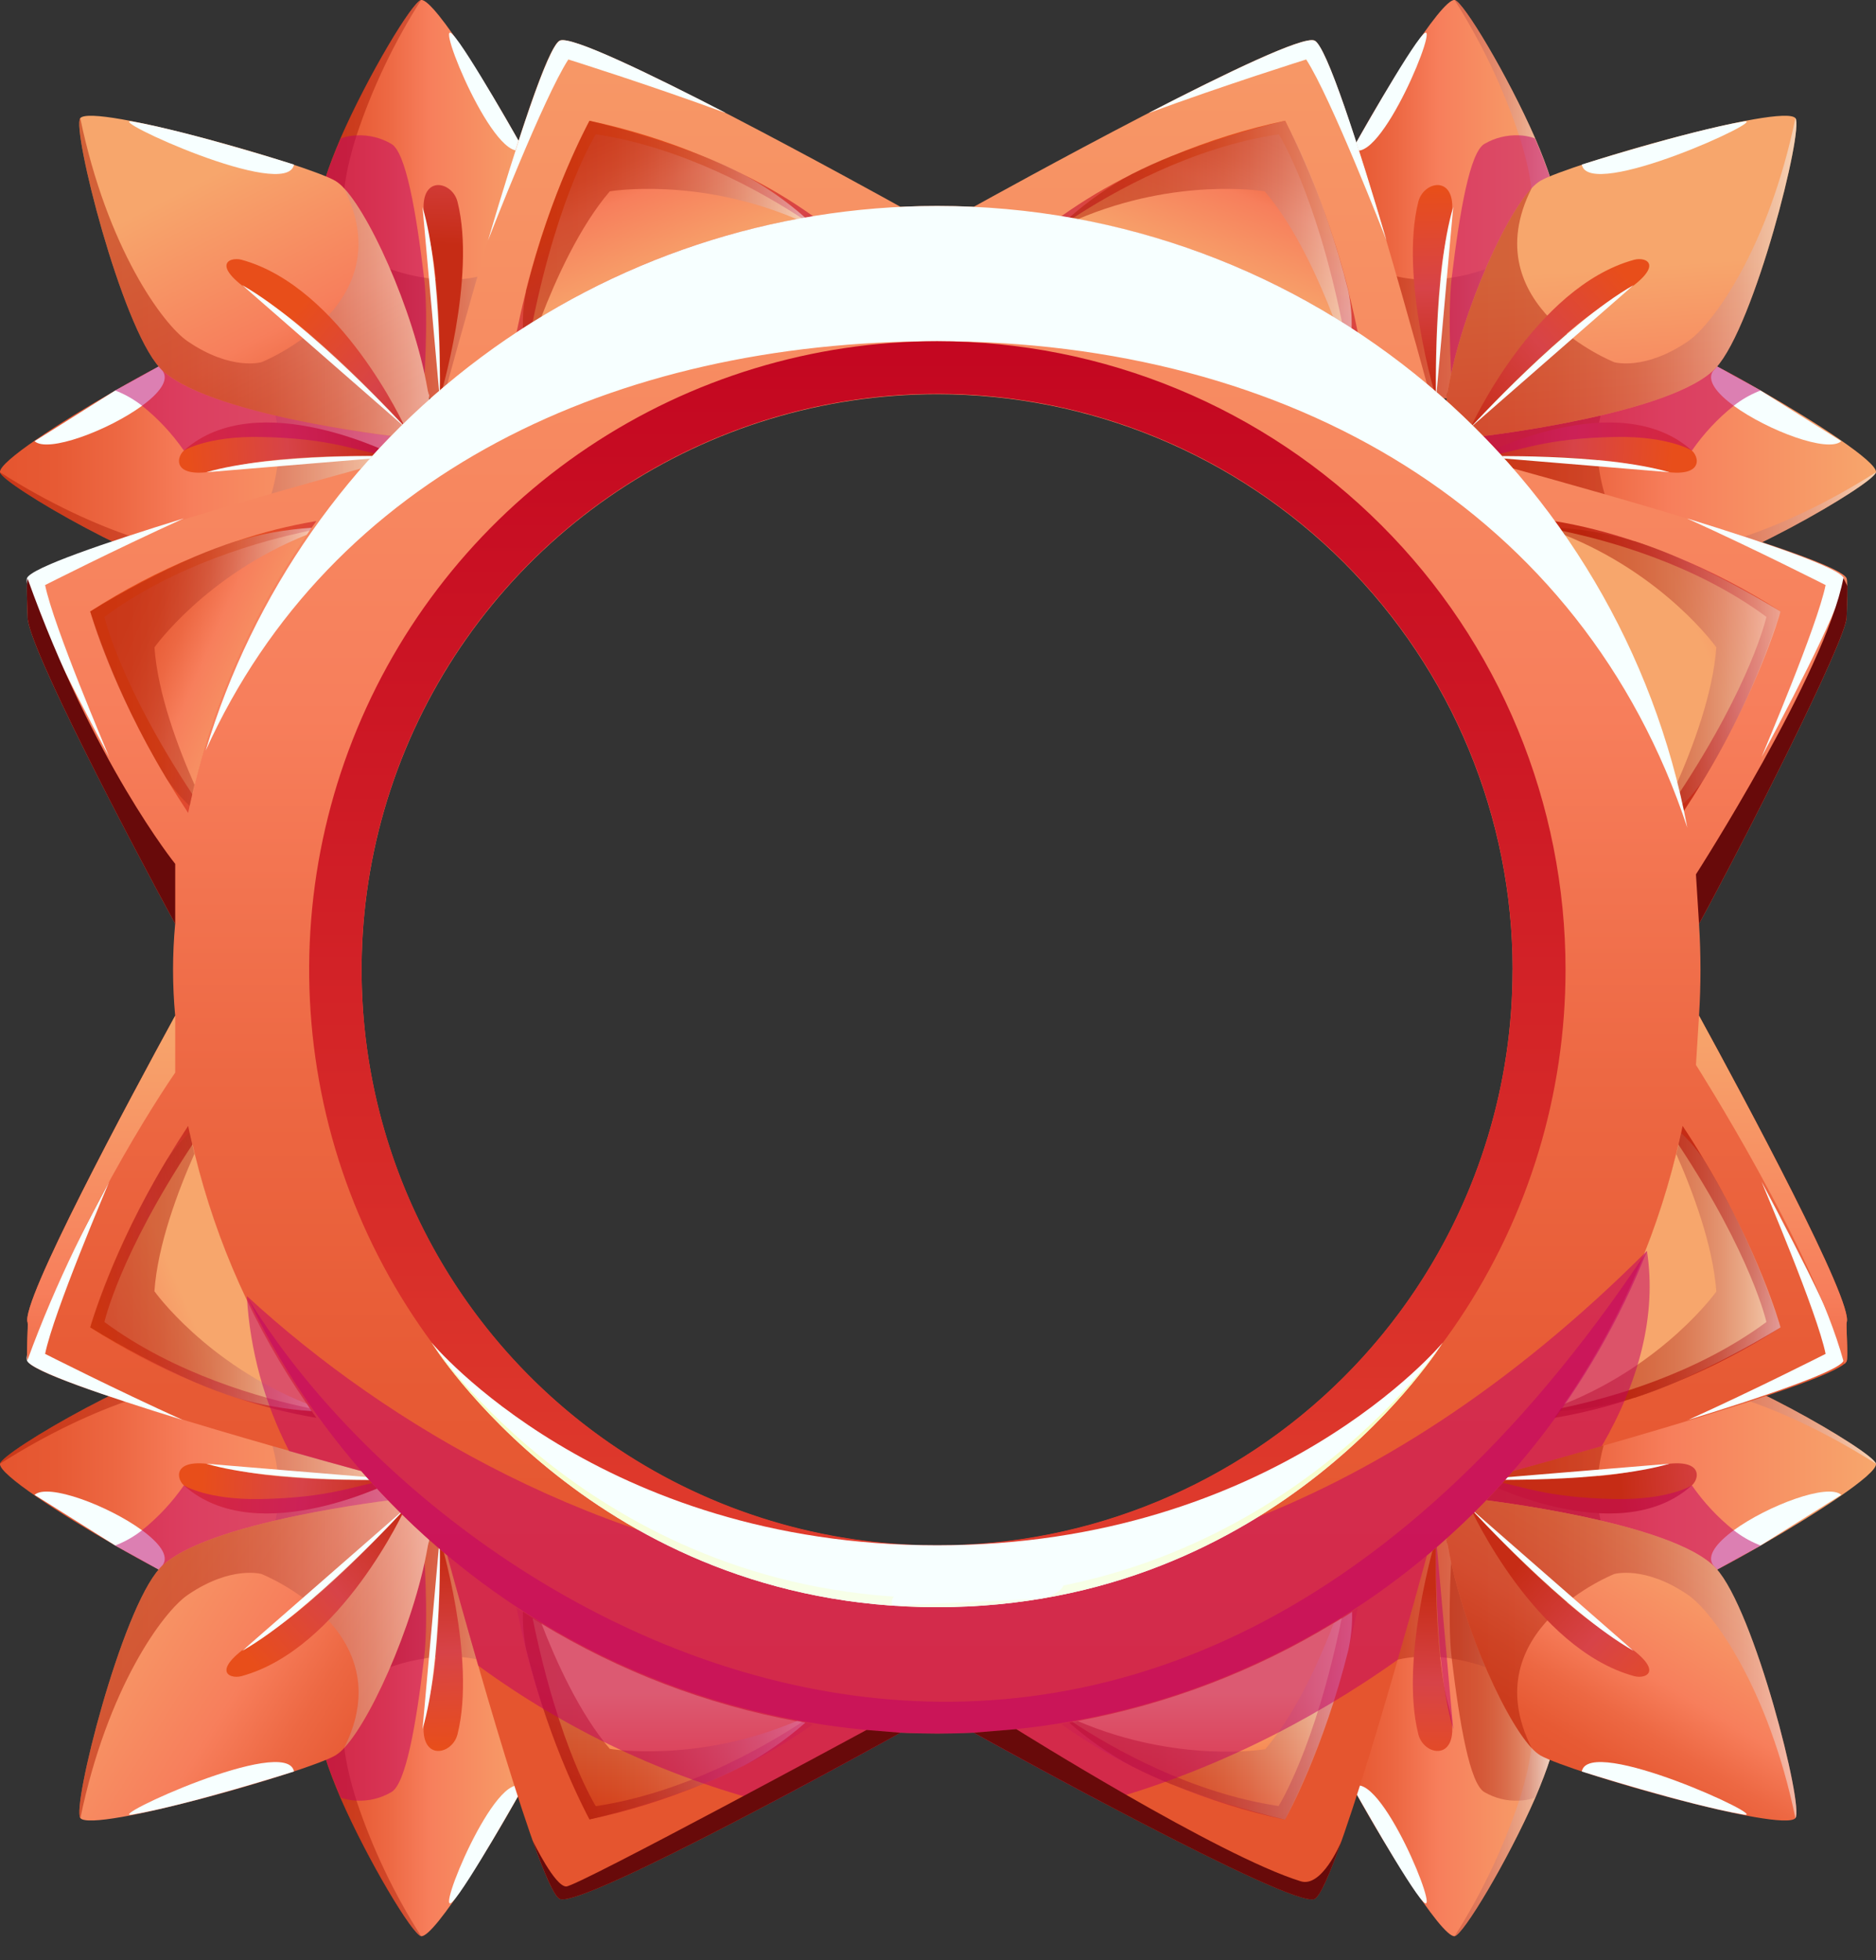 <svg width="45" height="47" viewBox="0 0 45 47" fill="none" xmlns="http://www.w3.org/2000/svg">
<rect x="0" y="0" width="45" height="47" fill="#333333" stroke="none"/>
<path d="M7.65 5.017C7.649 5.067 7.652 5.116 7.657 5.166C7.657 5.172 7.657 5.178 7.657 5.185C7.678 5.339 7.714 5.491 7.765 5.638V5.643C8.114 6.68 9.151 8.124 9.775 8.934L9.795 8.962C9.946 9.154 10.071 9.314 10.154 9.417L10.263 9.55H11.272C12.245 8.249 13.121 5.902 13.132 4.966C13.134 4.884 13.126 4.802 13.107 4.723C12.984 4.404 12.837 4.095 12.668 3.798C11.907 2.373 10.423 -0.036 10.103 0C9.903 0.023 8.829 1.807 8.17 3.316C7.873 4.006 7.657 4.637 7.65 5.017Z" fill="url(#paint0_linear_759_29377)"/>
<path style="mix-blend-mode:multiply" opacity="0.5" d="M7.65 5.017C7.649 5.067 7.652 5.117 7.657 5.166C7.657 5.173 7.657 5.179 7.657 5.185C7.678 5.34 7.714 5.491 7.765 5.639V5.643C8.114 6.68 9.151 8.124 9.775 8.935L9.795 8.962C9.946 9.154 10.071 9.315 10.154 9.418L10.263 9.551H11.272C12.245 8.25 13.121 5.903 13.132 4.967C12.788 6.089 12.062 6.529 11.333 6.66C11.041 6.71 10.743 6.72 10.447 6.691H10.435C10.384 6.686 10.333 6.68 10.284 6.674C10.235 6.667 10.205 6.663 10.167 6.656C9.869 6.611 9.578 6.535 9.296 6.429C9.296 6.429 8.442 5.858 8.265 5.101C8.192 4.791 8.274 4.127 8.553 3.245C8.934 2.105 9.453 1.016 10.1 0.002C9.899 0.025 8.826 1.809 8.166 3.317C7.873 4.006 7.657 4.637 7.65 5.017Z" fill="url(#paint1_linear_759_29377)"/>
<path d="M10.974 4.837C11.433 6.649 10.548 9.552 10.548 9.552C10.548 9.552 10.629 6.882 10.248 5.515C9.868 4.148 10.832 4.275 10.974 4.837Z" fill="url(#paint2_linear_759_29377)"/>
<g style="mix-blend-mode:soft-light">
<path d="M10.135 4.961C10.615 6.579 10.548 9.552 10.548 9.552L10.135 4.961Z" fill="#F7FFFF"/>
</g>
<g style="mix-blend-mode:soft-light">
<path d="M12.55 3.571C11.894 4.043 10.403 0.364 10.855 0.823C11.205 1.177 12.55 3.571 12.55 3.571Z" fill="#F7FFFF"/>
</g>
<path style="mix-blend-mode:multiply" opacity="0.5" d="M7.657 5.166C7.657 5.173 7.657 5.179 7.657 5.186C7.673 5.341 7.709 5.493 7.765 5.639V5.644C8.114 6.624 9.189 8.156 9.775 8.935L9.795 8.963C9.987 9.213 10.118 9.381 10.154 9.418C10.526 9.792 10.198 9.178 8.864 6.769C8.284 5.716 7.636 4.8 7.657 5.166Z" fill="url(#paint3_linear_759_29377)"/>
<g style="mix-blend-mode:multiply" opacity="0.5">
<path d="M9.779 8.934L9.799 8.962C9.991 9.212 10.122 9.38 10.158 9.417C10.158 9.417 10.291 7.628 10.172 6.657C9.98 5.058 9.733 3.649 9.388 3.451C9.138 3.304 8.851 3.233 8.562 3.246C8.431 3.249 8.301 3.273 8.178 3.318C7.876 4.006 7.66 4.637 7.653 5.017C7.652 5.067 7.655 5.116 7.66 5.166C7.66 5.172 7.66 5.178 7.66 5.185C7.676 5.34 7.712 5.492 7.768 5.638V5.643C8.118 6.68 9.156 8.124 9.779 8.934Z" fill="#C10065"/>
</g>
<path d="M4.985 13.803C5.042 13.804 5.098 13.801 5.154 13.795H5.16C5.299 13.776 5.437 13.744 5.57 13.699H5.578C6.609 13.371 8.06 12.346 8.885 11.724L8.913 11.702C9.116 11.548 9.279 11.421 9.385 11.336L9.519 11.229V10.983V10.95L9.524 10.224C8.234 9.245 5.899 8.356 4.969 8.339C4.887 8.335 4.806 8.343 4.727 8.363C4.407 8.482 4.098 8.626 3.8 8.793C3.488 8.956 3.128 9.155 2.757 9.369C1.437 10.127 -0.027 11.073 0 11.322C0.035 11.607 3.779 13.77 4.985 13.803Z" fill="url(#paint4_linear_759_29377)"/>
<path style="mix-blend-mode:multiply" opacity="0.5" d="M4.985 13.802C5.042 13.803 5.098 13.8 5.154 13.794H5.16C5.299 13.775 5.437 13.743 5.57 13.698H5.579C6.609 13.371 8.06 12.345 8.885 11.723L8.913 11.701C9.117 11.547 9.279 11.42 9.385 11.335L9.519 11.229V10.982V10.949L9.525 10.223C8.234 9.244 5.899 8.355 4.969 8.338C6.085 8.688 6.518 9.415 6.643 10.142C6.681 10.364 6.694 10.589 6.684 10.814C6.684 10.887 6.675 10.958 6.668 11.028C6.668 11.028 6.668 11.036 6.668 11.04C6.663 11.091 6.657 11.136 6.65 11.19C6.605 11.526 6.521 11.856 6.399 12.172C6.399 12.172 5.823 13.02 5.068 13.192C4.444 13.333 2.38 12.836 0 11.324C0.035 11.606 3.779 13.769 4.985 13.802Z" fill="url(#paint5_linear_759_29377)"/>
<path d="M4.41 10.805C6.186 9.21 9.524 10.945 9.524 10.945C9.524 10.945 6.865 10.849 5.5 11.216C4.134 11.583 4.198 10.996 4.41 10.805Z" fill="url(#paint6_linear_759_29377)"/>
<g style="mix-blend-mode:soft-light">
<path d="M4.947 11.324C6.562 10.854 9.524 10.944 9.524 10.944L4.947 11.324Z" fill="#F7FFFF"/>
</g>
<g style="mix-blend-mode:soft-light">
<path d="M0.829 10.579C1.146 10.867 2.599 10.32 3.407 9.73C3.817 9.43 4.061 9.118 3.903 8.898L3.807 8.789L2.763 9.365L0.829 10.579Z" fill="#F7FFFF"/>
</g>
<path style="mix-blend-mode:multiply" opacity="0.5" d="M6.74 12.599C9.149 11.286 9.765 10.967 9.389 11.332C9.236 11.482 6.254 13.739 5.134 13.795C4.767 13.814 5.684 13.174 6.74 12.599Z" fill="url(#paint7_linear_759_29377)"/>
<g style="mix-blend-mode:multiply" opacity="0.5">
<path d="M2.761 9.364L2.815 9.384C3.027 9.471 3.226 9.587 3.407 9.729C3.792 10.037 4.13 10.4 4.411 10.805C4.411 10.805 4.963 10.453 6.256 10.478C7.973 10.511 8.501 10.807 9.328 10.94H9.338L9.417 10.954C9.454 10.96 9.492 10.968 9.528 10.977V10.944L9.534 10.218C8.244 9.239 5.909 8.35 4.978 8.333C4.897 8.329 4.816 8.338 4.736 8.357C4.417 8.476 4.107 8.62 3.81 8.787C3.491 8.952 3.133 9.151 2.761 9.364Z" fill="#C10065"/>
</g>
<path d="M3.833 8.817C4.867 9.94 9.489 10.466 9.489 10.466L10.308 9.687C10.085 7.871 8.97 5.28 8.251 4.513C8.19 4.443 8.12 4.384 8.041 4.335C7.356 3.939 2.226 2.47 1.925 2.833C1.717 3.082 2.907 7.812 3.833 8.817Z" fill="url(#paint8_linear_759_29377)"/>
<path style="mix-blend-mode:multiply" opacity="0.5" d="M3.833 8.816C4.867 9.94 9.489 10.466 9.489 10.466L10.308 9.686C10.085 7.871 8.97 5.279 8.251 4.512C9.673 7.336 6.271 8.685 6.271 8.685C6.271 8.685 5.545 8.897 4.503 8.185C3.905 7.778 2.571 5.948 1.925 2.832C1.717 3.082 2.907 7.811 3.833 8.816Z" fill="url(#paint9_linear_759_29377)"/>
<path d="M5.795 6.229C8.181 6.881 9.716 10.246 9.716 10.246C9.716 10.246 7.7 8.013 6.33 7.197C4.96 6.38 5.484 6.145 5.795 6.229Z" fill="url(#paint10_linear_759_29377)"/>
<g style="mix-blend-mode:soft-light">
<path d="M5.809 6.836C7.46 7.776 9.717 10.248 9.717 10.248L5.809 6.836Z" fill="#F7FFFF"/>
</g>
<g style="mix-blend-mode:soft-light">
<path d="M7.052 3.946C6.886 4.84 2.46 2.794 3.174 2.913C4.565 3.158 7.052 3.946 7.052 3.946Z" fill="#F7FFFF"/>
</g>
<path d="M37.345 5.017C37.346 5.067 37.343 5.116 37.337 5.166C37.338 5.172 37.338 5.178 37.337 5.185C37.316 5.339 37.28 5.491 37.229 5.638V5.643C36.88 6.68 35.842 8.124 35.219 8.934C35.213 8.944 35.206 8.953 35.198 8.962C35.047 9.154 34.922 9.314 34.84 9.417L34.731 9.55H33.722C32.75 8.249 31.873 5.902 31.863 4.966C31.86 4.884 31.868 4.802 31.889 4.723C32.01 4.404 32.157 4.094 32.326 3.798C33.087 2.373 34.572 -0.036 34.892 0C35.092 0.023 36.165 1.807 36.825 3.316C37.122 4.006 37.337 4.637 37.345 5.017Z" fill="url(#paint11_linear_759_29377)"/>
<path style="mix-blend-mode:multiply" opacity="0.5" d="M37.345 5.017C37.346 5.067 37.343 5.117 37.337 5.166C37.338 5.173 37.338 5.179 37.337 5.185C37.316 5.34 37.28 5.492 37.229 5.639V5.643C36.88 6.68 35.842 8.124 35.219 8.935C35.213 8.944 35.206 8.954 35.198 8.962C35.047 9.154 34.923 9.315 34.84 9.418L34.731 9.551H33.722C32.75 8.25 31.873 5.903 31.863 4.967C32.206 6.089 32.932 6.529 33.661 6.66C33.954 6.71 34.252 6.72 34.547 6.691H34.56C34.611 6.686 34.661 6.68 34.71 6.674C34.759 6.667 34.789 6.663 34.828 6.656C35.125 6.611 35.417 6.535 35.698 6.429C35.698 6.429 36.553 5.858 36.73 5.101C36.802 4.791 36.721 4.127 36.438 3.245C36.056 2.105 35.537 1.016 34.892 0.002C35.093 0.025 36.165 1.809 36.825 3.317C37.122 4.006 37.337 4.637 37.345 5.017Z" fill="url(#paint12_linear_759_29377)"/>
<path d="M34.022 4.837C33.563 6.649 34.449 9.552 34.449 9.552C34.449 9.552 34.368 6.882 34.749 5.515C35.13 4.148 34.163 4.275 34.022 4.837Z" fill="url(#paint13_linear_759_29377)"/>
<g style="mix-blend-mode:soft-light">
<path d="M34.859 4.961C34.379 6.579 34.447 9.552 34.447 9.552L34.859 4.961Z" fill="#F7FFFF"/>
</g>
<g style="mix-blend-mode:soft-light">
<path d="M32.445 3.571C33.101 4.043 34.591 0.364 34.139 0.823C33.79 1.177 32.445 3.571 32.445 3.571Z" fill="#F7FFFF"/>
</g>
<path style="mix-blend-mode:multiply" opacity="0.5" d="M37.337 5.166C37.338 5.173 37.338 5.179 37.337 5.186C37.321 5.341 37.284 5.493 37.229 5.639V5.644C36.88 6.624 35.804 8.156 35.219 8.935C35.213 8.944 35.206 8.954 35.198 8.963C35.006 9.213 34.876 9.381 34.84 9.418C34.468 9.792 34.797 9.178 36.13 6.769C36.71 5.716 37.358 4.8 37.337 5.166Z" fill="url(#paint14_linear_759_29377)"/>
<g style="mix-blend-mode:multiply" opacity="0.5">
<path d="M35.216 8.934C35.21 8.944 35.203 8.953 35.195 8.962C35.003 9.212 34.873 9.38 34.837 9.417C34.837 9.417 34.705 7.628 34.823 6.657C35.015 5.058 35.261 3.649 35.606 3.451C35.856 3.305 36.143 3.233 36.433 3.245C36.564 3.249 36.693 3.274 36.817 3.317C37.118 4.006 37.333 4.637 37.341 5.017C37.342 5.067 37.339 5.116 37.333 5.166C37.334 5.172 37.334 5.178 37.333 5.185C37.317 5.34 37.28 5.492 37.225 5.638V5.643C36.877 6.68 35.839 8.124 35.216 8.934Z" fill="#C10065"/>
</g>
<path d="M40.009 13.802C39.953 13.804 39.896 13.801 39.84 13.795C39.701 13.776 39.563 13.744 39.43 13.699H39.422C38.391 13.371 36.94 12.346 36.115 11.724L36.087 11.702C35.884 11.548 35.72 11.421 35.615 11.336L35.481 11.229V10.983V10.95L35.476 10.224C36.767 9.245 39.102 8.356 40.031 8.339C40.113 8.335 40.195 8.343 40.274 8.363C40.593 8.482 40.903 8.626 41.2 8.793C41.513 8.956 41.872 9.155 42.243 9.369C43.564 10.127 45.028 11.073 45 11.322C44.957 11.607 41.223 13.77 40.009 13.802Z" fill="url(#paint15_linear_759_29377)"/>
<path style="mix-blend-mode:multiply" opacity="0.5" d="M40.009 13.802C39.953 13.803 39.896 13.8 39.84 13.794C39.701 13.775 39.563 13.743 39.43 13.698H39.422C38.391 13.371 36.94 12.345 36.115 11.723L36.087 11.701C35.884 11.547 35.72 11.42 35.615 11.335L35.481 11.229V10.982V10.949L35.476 10.223C36.767 9.244 39.102 8.355 40.031 8.338C38.916 8.688 38.483 9.415 38.357 10.142C38.319 10.364 38.306 10.589 38.317 10.814C38.317 10.887 38.325 10.958 38.333 11.028C38.332 11.032 38.332 11.036 38.333 11.04C38.333 11.091 38.344 11.136 38.35 11.19C38.395 11.526 38.48 11.856 38.602 12.172C38.602 12.172 39.178 13.02 39.932 13.192C40.557 13.333 42.62 12.836 45 11.324C44.957 11.606 41.223 13.769 40.009 13.802Z" fill="url(#paint16_linear_759_29377)"/>
<path d="M40.584 10.805C38.808 9.21 35.471 10.945 35.471 10.945C35.471 10.945 38.13 10.849 39.495 11.216C40.861 11.583 40.797 10.996 40.584 10.805Z" fill="url(#paint17_linear_759_29377)"/>
<g style="mix-blend-mode:soft-light">
<path d="M40.048 11.324C38.433 10.854 35.471 10.944 35.471 10.944L40.048 11.324Z" fill="#F7FFFF"/>
</g>
<g style="mix-blend-mode:soft-light">
<path d="M44.166 10.579C43.849 10.867 42.396 10.32 41.588 9.73C41.178 9.43 40.935 9.118 41.091 8.898L41.187 8.789L42.231 9.365L44.166 10.579Z" fill="#F7FFFF"/>
</g>
<path style="mix-blend-mode:multiply" opacity="0.5" d="M38.254 12.599C35.845 11.286 35.23 10.967 35.606 11.332C35.759 11.482 38.741 13.739 39.861 13.795C40.227 13.814 39.31 13.174 38.254 12.599Z" fill="url(#paint18_linear_759_29377)"/>
<g style="mix-blend-mode:multiply" opacity="0.5">
<path d="M42.233 9.364L42.18 9.384C41.968 9.471 41.769 9.587 41.588 9.729C41.203 10.037 40.865 10.399 40.584 10.805C40.584 10.805 40.031 10.453 38.738 10.478C37.021 10.511 36.494 10.807 35.671 10.94H35.661L35.583 10.954C35.544 10.96 35.508 10.968 35.472 10.977V10.944L35.466 10.218C36.757 9.239 39.092 8.35 40.021 8.333C40.103 8.329 40.185 8.338 40.264 8.357C40.583 8.476 40.893 8.62 41.19 8.787C41.502 8.952 41.862 9.151 42.233 9.364Z" fill="#C10065"/>
</g>
<path d="M41.162 8.817C40.128 9.94 35.505 10.466 35.505 10.466L34.684 9.687C34.906 7.871 36.023 5.28 36.74 4.513C36.801 4.444 36.872 4.384 36.95 4.335C37.636 3.939 42.765 2.47 43.067 2.833C43.278 3.082 42.087 7.812 41.162 8.817Z" fill="url(#paint19_linear_759_29377)"/>
<path style="mix-blend-mode:multiply" opacity="0.5" d="M41.162 8.816C40.128 9.94 35.505 10.466 35.505 10.466L34.684 9.686C34.906 7.871 36.023 5.279 36.74 4.512C35.319 7.336 38.721 8.685 38.721 8.685C38.721 8.685 39.446 8.897 40.489 8.185C41.086 7.778 42.421 5.948 43.067 2.832C43.278 3.082 42.087 7.811 41.162 8.816Z" fill="url(#paint20_linear_759_29377)"/>
<path d="M39.198 6.229C36.812 6.881 35.278 10.246 35.278 10.246C35.278 10.246 37.294 8.013 38.663 7.197C40.032 6.38 39.51 6.145 39.198 6.229Z" fill="url(#paint21_linear_759_29377)"/>
<g style="mix-blend-mode:soft-light">
<path d="M39.185 6.836C37.535 7.776 35.278 10.248 35.278 10.248L39.185 6.836Z" fill="#F7FFFF"/>
</g>
<g style="mix-blend-mode:soft-light">
<path d="M37.943 3.946C38.109 4.84 42.535 2.794 41.82 2.913C40.431 3.158 37.943 3.946 37.943 3.946Z" fill="#F7FFFF"/>
</g>
<path d="M7.65 41.406C7.649 41.356 7.652 41.306 7.657 41.257C7.657 41.25 7.657 41.244 7.657 41.239C7.678 41.084 7.714 40.932 7.765 40.785C8.114 39.748 9.151 38.304 9.775 37.493L9.795 37.465C9.946 37.273 10.071 37.113 10.154 37.01L10.263 36.877H11.272C12.245 38.178 13.121 40.525 13.132 41.461C13.134 41.543 13.126 41.625 13.107 41.704C12.984 42.023 12.837 42.333 12.668 42.63C11.907 44.055 10.423 46.463 10.103 46.427C9.903 46.404 8.829 44.62 8.17 43.113C7.873 42.417 7.657 41.786 7.65 41.406Z" fill="url(#paint22_linear_759_29377)"/>
<path style="mix-blend-mode:multiply" opacity="0.5" d="M7.65 41.406C7.649 41.356 7.652 41.306 7.657 41.257C7.657 41.25 7.657 41.244 7.657 41.239C7.678 41.084 7.714 40.932 7.765 40.785C8.114 39.748 9.151 38.304 9.775 37.493L9.795 37.465C9.946 37.273 10.071 37.113 10.154 37.01L10.263 36.877H11.272C12.245 38.178 13.121 40.525 13.132 41.461C12.788 40.339 12.062 39.899 11.333 39.768C11.041 39.718 10.743 39.708 10.447 39.737H10.435L10.284 39.754C10.245 39.754 10.205 39.765 10.167 39.772C9.869 39.817 9.578 39.893 9.296 39.999C9.296 39.999 8.441 40.569 8.265 41.327C8.192 41.637 8.273 42.3 8.553 43.183C8.934 44.323 9.453 45.412 10.1 46.426C9.899 46.403 8.826 44.619 8.166 43.112C7.873 42.417 7.657 41.786 7.65 41.406Z" fill="url(#paint23_linear_759_29377)"/>
<path d="M10.974 41.586C11.433 39.774 10.548 36.871 10.548 36.871C10.548 36.871 10.629 39.541 10.248 40.908C9.868 42.275 10.832 42.148 10.974 41.586Z" fill="url(#paint24_linear_759_29377)"/>
<g style="mix-blend-mode:soft-light">
<path d="M10.135 41.464C10.615 39.846 10.548 36.873 10.548 36.873L10.135 41.464Z" fill="#F7FFFF"/>
</g>
<g style="mix-blend-mode:soft-light">
<path d="M12.55 42.852C11.894 42.38 10.403 46.059 10.855 45.6C11.205 45.246 12.55 42.852 12.55 42.852Z" fill="#F7FFFF"/>
</g>
<path style="mix-blend-mode:multiply" opacity="0.5" d="M7.657 41.258C7.657 41.251 7.657 41.245 7.657 41.24C7.673 41.085 7.709 40.932 7.765 40.787C8.114 39.805 9.189 38.273 9.775 37.494L9.795 37.467C9.987 37.216 10.118 37.049 10.154 37.011C10.526 36.637 10.198 37.252 8.864 39.66C8.284 40.709 7.636 41.625 7.657 41.258Z" fill="url(#paint25_linear_759_29377)"/>
<g style="mix-blend-mode:multiply" opacity="0.5">
<path d="M9.779 37.489L9.799 37.461C9.991 37.21 10.122 37.043 10.158 37.006C10.158 37.006 10.291 38.794 10.172 39.766C9.98 41.366 9.733 42.774 9.388 42.972C9.138 43.118 8.851 43.19 8.562 43.177C8.431 43.173 8.301 43.15 8.178 43.106C7.876 42.417 7.66 41.786 7.653 41.406C7.652 41.356 7.655 41.306 7.66 41.257C7.66 41.25 7.66 41.245 7.66 41.239C7.676 41.084 7.712 40.931 7.768 40.786C8.118 39.743 9.156 38.296 9.779 37.489Z" fill="#C10065"/>
</g>
<path d="M4.985 32.621C5.042 32.62 5.098 32.623 5.154 32.629H5.16C5.299 32.648 5.437 32.68 5.57 32.725H5.578C6.609 33.052 8.06 34.078 8.885 34.7L8.913 34.722C9.116 34.876 9.279 35.003 9.385 35.088L9.519 35.194V35.441V35.474L9.524 36.201C8.234 37.179 5.899 38.068 4.969 38.085C4.887 38.089 4.806 38.08 4.727 38.061C4.407 37.942 4.098 37.798 3.8 37.631C3.488 37.468 3.128 37.269 2.757 37.055C1.437 36.297 -0.027 35.351 0 35.102C0.035 34.815 3.779 32.654 4.985 32.621Z" fill="url(#paint26_linear_759_29377)"/>
<path style="mix-blend-mode:multiply" opacity="0.5" d="M4.985 32.621C5.042 32.62 5.098 32.623 5.154 32.629H5.16C5.299 32.648 5.437 32.68 5.57 32.725H5.579C6.609 33.052 8.06 34.078 8.885 34.7L8.913 34.722C9.117 34.876 9.279 35.003 9.385 35.088L9.519 35.194V35.441V35.474L9.525 36.201C8.234 37.179 5.899 38.068 4.969 38.085C6.085 37.735 6.518 37.008 6.643 36.281C6.681 36.059 6.694 35.834 6.684 35.609C6.684 35.536 6.675 35.465 6.668 35.395C6.668 35.395 6.668 35.387 6.668 35.383C6.663 35.332 6.657 35.282 6.65 35.233C6.605 34.897 6.521 34.567 6.399 34.251C6.399 34.251 5.823 33.403 5.068 33.231C4.444 33.09 2.38 33.587 0 35.099C0.035 34.815 3.779 32.654 4.985 32.621Z" fill="url(#paint27_linear_759_29377)"/>
<path d="M4.41 35.617C6.186 37.212 9.524 35.477 9.524 35.477C9.524 35.477 6.865 35.573 5.5 35.206C4.134 34.839 4.198 35.426 4.41 35.617Z" fill="url(#paint28_linear_759_29377)"/>
<g style="mix-blend-mode:soft-light">
<path d="M4.947 35.098C6.562 35.567 9.524 35.477 9.524 35.477L4.947 35.098Z" fill="#F7FFFF"/>
</g>
<g style="mix-blend-mode:soft-light">
<path d="M0.829 35.845C1.146 35.557 2.599 36.104 3.407 36.694C3.817 36.993 4.061 37.305 3.903 37.526L3.807 37.634L2.763 37.058L0.829 35.845Z" fill="#F7FFFF"/>
</g>
<path style="mix-blend-mode:multiply" opacity="0.5" d="M6.74 33.824C9.149 35.136 9.765 35.456 9.389 35.091C9.236 34.94 6.254 32.683 5.134 32.627C4.767 32.609 5.684 33.248 6.74 33.824Z" fill="url(#paint29_linear_759_29377)"/>
<g style="mix-blend-mode:multiply" opacity="0.5">
<path d="M2.761 37.058C2.78 37.053 2.797 37.045 2.815 37.038C3.028 36.951 3.227 36.835 3.407 36.693C3.792 36.385 4.13 36.022 4.411 35.617C4.411 35.617 4.963 35.969 6.256 35.945C7.973 35.911 8.501 35.615 9.328 35.482H9.338L9.417 35.468C9.454 35.462 9.492 35.454 9.528 35.445V35.478L9.534 36.205C8.244 37.183 5.909 38.072 4.978 38.089C4.897 38.093 4.816 38.085 4.736 38.065C4.417 37.946 4.107 37.802 3.81 37.635C3.491 37.47 3.133 37.271 2.761 37.058Z" fill="#C10065"/>
</g>
<path d="M3.833 37.606C4.867 36.483 9.489 35.957 9.489 35.957L10.311 36.741C10.088 38.557 8.972 41.148 8.254 41.915C8.193 41.984 8.122 42.044 8.044 42.093C7.358 42.489 2.229 43.958 1.928 43.596C1.717 43.341 2.907 38.612 3.833 37.606Z" fill="url(#paint30_linear_759_29377)"/>
<path style="mix-blend-mode:multiply" opacity="0.5" d="M3.833 37.606C4.867 36.483 9.489 35.957 9.489 35.957L10.311 36.741C10.088 38.557 8.972 41.148 8.254 41.915C9.676 39.092 6.274 37.743 6.274 37.743C6.274 37.743 5.548 37.531 4.506 38.242C3.908 38.649 2.573 40.48 1.928 43.596C1.717 43.341 2.907 38.612 3.833 37.606Z" fill="url(#paint31_linear_759_29377)"/>
<path d="M5.795 40.191C8.181 39.539 9.716 36.174 9.716 36.174C9.716 36.174 7.7 38.408 6.33 39.223C4.96 40.038 5.484 40.276 5.795 40.191Z" fill="url(#paint32_linear_759_29377)"/>
<g style="mix-blend-mode:soft-light">
<path d="M5.809 39.586C7.46 38.646 9.717 36.174 9.717 36.174L5.809 39.586Z" fill="#F7FFFF"/>
</g>
<g style="mix-blend-mode:soft-light">
<path d="M7.052 42.478C6.886 41.584 2.46 43.635 3.174 43.511C4.565 43.269 7.052 42.478 7.052 42.478Z" fill="#F7FFFF"/>
</g>
<path d="M37.345 41.406C37.346 41.356 37.343 41.306 37.337 41.257C37.338 41.251 37.338 41.245 37.337 41.239C37.316 41.084 37.28 40.932 37.229 40.785C36.88 39.748 35.842 38.304 35.219 37.493C35.213 37.484 35.206 37.474 35.198 37.465C35.047 37.273 34.922 37.113 34.84 37.01L34.731 36.877H33.722C32.75 38.178 31.873 40.525 31.863 41.461C31.86 41.543 31.868 41.625 31.889 41.704C32.01 42.024 32.157 42.333 32.326 42.63C33.087 44.055 34.572 46.463 34.892 46.427C35.092 46.404 36.165 44.62 36.825 43.113C37.122 42.417 37.337 41.786 37.345 41.406Z" fill="url(#paint33_linear_759_29377)"/>
<path style="mix-blend-mode:multiply" opacity="0.5" d="M37.345 41.406C37.346 41.356 37.343 41.306 37.337 41.257C37.338 41.251 37.338 41.245 37.337 41.239C37.316 41.084 37.28 40.932 37.229 40.785C36.88 39.748 35.842 38.304 35.219 37.493C35.213 37.484 35.206 37.474 35.198 37.465C35.047 37.273 34.923 37.113 34.84 37.01L34.731 36.877H33.722C32.75 38.178 31.873 40.525 31.863 41.461C32.206 40.339 32.932 39.899 33.661 39.768C33.954 39.718 34.252 39.708 34.547 39.737H34.56L34.71 39.754C34.75 39.754 34.789 39.765 34.828 39.772C35.125 39.817 35.417 39.893 35.698 39.999C35.698 39.999 36.553 40.569 36.73 41.327C36.802 41.637 36.721 42.3 36.438 43.183C36.056 44.323 35.537 45.412 34.892 46.426C35.093 46.403 36.165 44.619 36.825 43.112C37.122 42.417 37.337 41.786 37.345 41.406Z" fill="url(#paint34_linear_759_29377)"/>
<path d="M34.022 41.586C33.563 39.774 34.449 36.871 34.449 36.871C34.449 36.871 34.368 39.541 34.749 40.908C35.13 42.275 34.163 42.148 34.022 41.586Z" fill="url(#paint35_linear_759_29377)"/>
<g style="mix-blend-mode:multiply" opacity="0.5">
<path d="M34.859 41.464C34.379 39.846 34.447 36.873 34.447 36.873L34.859 41.464Z" fill="#C10065"/>
</g>
<g style="mix-blend-mode:soft-light">
<path d="M32.445 42.852C33.101 42.38 34.591 46.059 34.139 45.6C33.79 45.246 32.445 42.852 32.445 42.852Z" fill="#F7FFFF"/>
</g>
<path style="mix-blend-mode:multiply" opacity="0.5" d="M37.337 41.258C37.338 41.252 37.338 41.246 37.337 41.24C37.321 41.085 37.284 40.932 37.229 40.787C36.88 39.805 35.804 38.273 35.219 37.494C35.213 37.485 35.206 37.475 35.198 37.467C35.006 37.216 34.876 37.049 34.84 37.011C34.468 36.637 34.797 37.252 36.13 39.66C36.71 40.709 37.358 41.625 37.337 41.258Z" fill="url(#paint36_linear_759_29377)"/>
<path style="mix-blend-mode:multiply" opacity="0.5" d="M35.216 37.489C35.21 37.479 35.203 37.47 35.195 37.461C35.003 37.21 34.873 37.043 34.837 37.006C34.837 37.006 34.705 38.794 34.823 39.766C35.015 41.366 35.261 42.774 35.606 42.972C35.856 43.118 36.143 43.19 36.433 43.177C36.564 43.173 36.693 43.15 36.817 43.106C37.118 42.417 37.333 41.786 37.341 41.406C37.342 41.356 37.339 41.306 37.333 41.257C37.334 41.251 37.334 41.245 37.333 41.239C37.317 41.084 37.281 40.931 37.225 40.786C36.877 39.743 35.839 38.296 35.216 37.489Z" fill="url(#paint37_linear_759_29377)"/>
<path d="M40.009 32.621C39.953 32.62 39.896 32.623 39.84 32.629C39.701 32.648 39.563 32.68 39.43 32.725H39.422C38.391 33.052 36.94 34.078 36.115 34.7L36.087 34.722C35.884 34.876 35.72 35.003 35.615 35.088L35.481 35.194V35.441V35.474L35.476 36.201C36.767 37.179 39.102 38.068 40.031 38.085C40.113 38.089 40.195 38.08 40.274 38.061C40.593 37.942 40.903 37.798 41.2 37.631C41.513 37.468 41.872 37.269 42.243 37.055C43.564 36.297 45.028 35.351 45 35.102C44.957 34.815 41.223 32.654 40.009 32.621Z" fill="url(#paint38_linear_759_29377)"/>
<path style="mix-blend-mode:multiply" opacity="0.5" d="M40.009 32.621C39.953 32.62 39.896 32.623 39.84 32.629C39.701 32.648 39.563 32.68 39.43 32.725H39.422C38.391 33.052 36.94 34.078 36.115 34.7L36.087 34.722C35.884 34.876 35.72 35.003 35.615 35.088L35.481 35.194V35.441V35.474L35.476 36.201C36.767 37.179 39.102 38.068 40.031 38.085C38.916 37.735 38.483 37.008 38.357 36.281C38.319 36.059 38.306 35.834 38.317 35.609C38.317 35.536 38.325 35.465 38.333 35.395C38.332 35.391 38.332 35.387 38.333 35.383C38.333 35.332 38.344 35.282 38.35 35.233C38.395 34.897 38.48 34.567 38.602 34.251C38.602 34.251 39.178 33.403 39.932 33.231C40.557 33.09 42.62 33.587 45 35.099C44.957 34.815 41.223 32.654 40.009 32.621Z" fill="url(#paint39_linear_759_29377)"/>
<path d="M40.584 35.617C38.808 37.212 35.471 35.477 35.471 35.477C35.471 35.477 38.13 35.573 39.495 35.206C40.861 34.839 40.797 35.426 40.584 35.617Z" fill="url(#paint40_linear_759_29377)"/>
<g style="mix-blend-mode:soft-light">
<path d="M40.048 35.098C38.433 35.567 35.471 35.477 35.471 35.477L40.048 35.098Z" fill="#F7FFFF"/>
</g>
<g style="mix-blend-mode:soft-light">
<path d="M44.166 35.845C43.849 35.557 42.396 36.104 41.588 36.694C41.178 36.993 40.935 37.305 41.091 37.526L41.187 37.634L42.231 37.058L44.166 35.845Z" fill="#F7FFFF"/>
</g>
<path style="mix-blend-mode:multiply" opacity="0.5" d="M38.254 33.824C35.845 35.136 35.23 35.456 35.606 35.091C35.759 34.94 38.741 32.683 39.861 32.627C40.227 32.609 39.31 33.248 38.254 33.824Z" fill="url(#paint41_linear_759_29377)"/>
<g style="mix-blend-mode:multiply" opacity="0.5">
<path d="M42.233 37.058L42.18 37.038C41.967 36.951 41.768 36.835 41.588 36.693C41.203 36.385 40.865 36.023 40.584 35.617C40.584 35.617 40.031 35.969 38.738 35.945C37.021 35.911 36.494 35.615 35.671 35.482H35.661L35.583 35.468C35.544 35.462 35.508 35.454 35.472 35.445V35.478L35.466 36.205C36.757 37.183 39.092 38.072 40.021 38.089C40.103 38.093 40.185 38.085 40.264 38.065C40.583 37.946 40.893 37.802 41.19 37.635C41.502 37.47 41.862 37.271 42.233 37.058Z" fill="#C10065"/>
</g>
<path d="M41.162 37.606C40.128 36.483 35.505 35.957 35.505 35.957L34.684 36.741C34.906 38.557 36.023 41.148 36.74 41.915C36.801 41.984 36.872 42.044 36.95 42.093C37.636 42.489 42.765 43.958 43.067 43.596C43.278 43.341 42.087 38.612 41.162 37.606Z" fill="url(#paint42_linear_759_29377)"/>
<path style="mix-blend-mode:multiply" opacity="0.5" d="M41.162 37.606C40.128 36.483 35.505 35.957 35.505 35.957L34.684 36.741C34.906 38.557 36.023 41.148 36.74 41.915C35.319 39.092 38.721 37.743 38.721 37.743C38.721 37.743 39.446 37.531 40.489 38.242C41.086 38.649 42.421 40.48 43.067 43.596C43.278 43.341 42.087 38.612 41.162 37.606Z" fill="url(#paint43_linear_759_29377)"/>
<path d="M39.198 40.191C36.812 39.539 35.278 36.174 35.278 36.174C35.278 36.174 37.294 38.408 38.663 39.223C40.032 40.038 39.51 40.276 39.198 40.191Z" fill="url(#paint44_linear_759_29377)"/>
<g style="mix-blend-mode:soft-light">
<path d="M39.185 39.586C37.535 38.646 35.278 36.174 35.278 36.174L39.185 39.586Z" fill="#F7FFFF"/>
</g>
<g style="mix-blend-mode:soft-light">
<path d="M37.943 42.478C38.109 41.584 42.535 43.635 41.82 43.511C40.431 43.269 37.943 42.478 37.943 42.478Z" fill="#F7FFFF"/>
</g>
<path d="M44.295 31.711C44.487 31.259 41.846 26.349 40.755 24.355C40.801 23.621 40.801 22.886 40.755 22.153C41.846 20.158 44.307 15.302 44.295 14.796C44.295 14.749 44.333 13.96 44.295 13.867C44.109 13.424 38.519 11.845 36.294 11.233C35.659 10.504 34.969 9.826 34.228 9.205C33.67 7.167 31.99 1.164 31.53 0.971C30.977 0.739 23.782 4.724 23.358 4.959C23.07 4.945 22.774 4.938 22.48 4.938C22.185 4.938 21.891 4.945 21.6 4.959C21.177 4.724 13.981 0.739 13.429 0.971C12.968 1.163 11.289 7.167 10.73 9.205C9.989 9.826 9.298 10.503 8.664 11.232C6.438 11.845 0.848 13.423 0.663 13.867C0.623 13.963 0.663 14.748 0.663 14.795C0.648 15.454 3.112 20.157 4.202 22.152C4.134 22.884 4.134 23.621 4.202 24.354C3.112 26.348 0.473 31.258 0.663 31.71C0.68 31.753 0.623 32.546 0.663 32.638C0.848 33.082 6.438 34.66 8.664 35.273C9.298 36.001 9.989 36.679 10.73 37.299C11.289 39.338 12.968 45.341 13.429 45.534C13.981 45.765 21.177 41.781 21.6 41.546C21.888 41.56 22.185 41.567 22.48 41.567C22.774 41.567 23.067 41.56 23.358 41.546C23.782 41.781 30.977 45.765 31.53 45.534C31.99 45.342 33.67 39.338 34.228 37.299C34.969 36.679 35.661 36.001 36.295 35.273C38.521 34.66 44.111 33.082 44.297 32.638C44.335 32.547 44.279 31.754 44.295 31.711ZM36.282 23.253C36.283 25.984 35.474 28.653 33.957 30.924C32.441 33.194 30.285 34.964 27.763 36.009C25.241 37.055 22.465 37.329 19.787 36.796C17.109 36.264 14.649 34.95 12.718 33.019C10.787 31.089 9.472 28.629 8.939 25.952C8.406 23.274 8.679 20.498 9.724 17.975C10.769 15.453 12.538 13.297 14.808 11.78C17.078 10.263 19.747 9.453 22.478 9.453C26.139 9.452 29.65 10.906 32.239 13.494C34.828 16.082 36.283 19.593 36.284 23.253H36.282Z" fill="url(#paint45_linear_759_29377)"/>
<path d="M19.318 41.306L19.51 41.34C18.974 41.721 18.409 42.058 17.819 42.348H17.81C17.488 42.507 17.172 42.649 16.867 42.776L16.839 42.787C15.966 43.15 15.062 43.431 14.137 43.628V43.623C13.477 42.325 12.966 40.956 12.612 39.544C12.612 39.539 12.612 39.535 12.612 39.53C12.612 39.516 12.605 39.5 12.602 39.486C12.515 39.14 12.446 38.826 12.39 38.551C12.438 38.583 12.486 38.615 12.536 38.647C12.616 38.699 12.695 38.749 12.775 38.799C12.843 38.842 12.909 38.883 12.976 38.923C14.862 40.072 16.942 40.867 19.113 41.272L19.318 41.306Z" fill="url(#paint46_linear_759_29377)"/>
<path d="M19.237 41.293C18.261 41.933 16.386 42.995 14.292 43.309C14.292 43.309 13.418 41.937 12.776 38.805C12.844 38.847 12.91 38.888 12.977 38.928C14.863 40.075 16.942 40.87 19.113 41.273L19.237 41.293Z" fill="url(#paint47_linear_759_29377)"/>
<path style="mix-blend-mode:multiply" opacity="0.5" d="M19.318 41.307C18.861 41.71 18.359 42.059 17.823 42.349H17.814C17.507 42.508 17.193 42.651 16.871 42.777L16.843 42.787C15.962 43.127 15.059 43.408 14.14 43.628V43.623C14.087 43.528 13.217 41.946 12.62 39.54C12.619 39.536 12.619 39.531 12.62 39.527C12.62 39.512 12.613 39.497 12.609 39.483C12.557 39.206 12.535 38.924 12.544 38.643C12.623 38.694 12.703 38.745 12.783 38.795C12.85 38.837 12.916 38.879 12.984 38.919C13.331 39.822 13.902 41.089 14.627 41.935C14.627 41.935 16.715 42.29 19.122 41.263L19.318 41.307Z" fill="url(#paint48_linear_759_29377)"/>
<path d="M32.569 38.553C32.515 38.828 32.444 39.142 32.358 39.488C32.358 39.502 32.351 39.518 32.347 39.532V39.545C31.995 40.959 31.485 42.329 30.826 43.629V43.633C29.9 43.437 28.994 43.155 28.12 42.791L28.096 42.782C27.788 42.654 27.467 42.51 27.142 42.348C26.553 42.058 25.988 41.721 25.453 41.34C25.518 41.33 25.584 41.319 25.645 41.307L25.85 41.27C28.021 40.867 30.101 40.072 31.988 38.925C32.055 38.885 32.122 38.844 32.188 38.801C32.254 38.759 32.349 38.705 32.428 38.649C32.473 38.617 32.521 38.584 32.569 38.553Z" fill="url(#paint49_linear_759_29377)"/>
<path d="M32.184 38.801C31.544 41.934 30.669 43.306 30.669 43.306C28.575 42.993 26.699 41.932 25.724 41.289L25.846 41.266C28.017 40.863 30.097 40.069 31.985 38.922C32.051 38.884 32.118 38.843 32.184 38.801Z" fill="url(#paint50_linear_759_29377)"/>
<path style="mix-blend-mode:multiply" opacity="0.5" d="M32.358 39.489C32.358 39.503 32.352 39.518 32.348 39.533V39.546C31.75 41.952 30.881 43.533 30.826 43.629V43.634C29.907 43.414 29.003 43.132 28.12 42.792L28.096 42.783C27.775 42.656 27.46 42.513 27.153 42.354L27.142 42.349C26.607 42.06 26.106 41.711 25.649 41.308L25.854 41.27C28.261 42.297 30.349 41.943 30.349 41.943C31.075 41.097 31.645 39.83 31.992 38.927C32.059 38.887 32.126 38.845 32.192 38.803C32.258 38.761 32.352 38.707 32.432 38.65C32.439 38.932 32.414 39.213 32.358 39.489Z" fill="url(#paint51_linear_759_29377)"/>
<path d="M19.318 5.221L19.51 5.188C18.975 4.807 18.409 4.469 17.819 4.179L17.81 4.174C17.488 4.015 17.172 3.873 16.867 3.747L16.839 3.736C15.966 3.372 15.062 3.091 14.137 2.895V2.899C13.477 4.199 12.966 5.568 12.612 6.982C12.612 6.986 12.612 6.991 12.612 6.995C12.612 7.01 12.605 7.025 12.602 7.04C12.515 7.385 12.446 7.699 12.39 7.974C12.438 7.943 12.486 7.91 12.536 7.878C12.616 7.826 12.695 7.776 12.775 7.726C12.843 7.684 12.909 7.642 12.976 7.602C14.863 6.455 16.943 5.66 19.114 5.257L19.318 5.221Z" fill="url(#paint52_linear_759_29377)"/>
<path d="M19.236 5.235C18.261 4.596 16.386 3.534 14.292 3.219C14.292 3.219 13.418 4.59 12.776 7.723C12.843 7.681 12.91 7.639 12.977 7.599C14.864 6.451 16.943 5.657 19.115 5.254L19.236 5.235Z" fill="url(#paint53_linear_759_29377)"/>
<path style="mix-blend-mode:multiply" opacity="0.5" d="M19.318 5.221C18.861 4.818 18.359 4.468 17.823 4.179L17.814 4.174C17.507 4.015 17.193 3.873 16.871 3.747L16.843 3.736C15.962 3.396 15.059 3.115 14.14 2.895V2.899C14.087 2.995 13.217 4.577 12.62 6.983C12.619 6.987 12.619 6.992 12.62 6.996C12.62 7.011 12.613 7.026 12.609 7.041C12.557 7.318 12.535 7.599 12.544 7.88C12.623 7.828 12.703 7.778 12.783 7.728C12.85 7.686 12.916 7.644 12.984 7.604C13.331 6.7 13.902 5.435 14.627 4.588C14.627 4.588 16.715 4.233 19.122 5.26L19.318 5.221Z" fill="url(#paint54_linear_759_29377)"/>
<g style="mix-blend-mode:soft-light">
<path d="M17.392 2.704C15.568 2.032 13.633 1.426 13.633 1.426C13.04 2.34 11.765 5.614 11.706 5.766C12.378 3.49 13.146 1.094 13.434 0.973C13.702 0.86 15.533 1.741 17.395 2.701L17.392 2.704Z" fill="#F7FFFF"/>
</g>
<path d="M25.646 5.221L25.454 5.188C25.99 4.807 26.555 4.469 27.146 4.179L27.154 4.174C27.476 4.015 27.793 3.873 28.097 3.747L28.125 3.736C28.998 3.372 29.903 3.091 30.828 2.895V2.899C31.486 4.199 31.996 5.569 32.349 6.983C32.349 6.987 32.349 6.992 32.349 6.996C32.349 7.011 32.355 7.026 32.359 7.041C32.445 7.386 32.515 7.7 32.57 7.975C32.522 7.944 32.474 7.911 32.424 7.879C32.346 7.827 32.265 7.777 32.185 7.727C32.106 7.677 32.052 7.643 31.985 7.603C30.098 6.456 28.018 5.661 25.847 5.258L25.646 5.221Z" fill="url(#paint55_linear_759_29377)"/>
<path d="M25.73 5.235C26.705 4.596 28.581 3.534 30.674 3.219C30.674 3.219 31.549 4.59 32.19 7.723C32.123 7.681 32.057 7.639 31.989 7.599C30.103 6.451 28.023 5.657 25.852 5.254L25.73 5.235Z" fill="url(#paint56_linear_759_29377)"/>
<path style="mix-blend-mode:multiply" opacity="0.5" d="M25.646 5.221C26.104 4.818 26.605 4.468 27.142 4.179L27.151 4.174C27.457 4.015 27.772 3.873 28.093 3.747L28.121 3.736C29.003 3.396 29.905 3.115 30.824 2.895V2.899C30.878 2.995 31.748 4.577 32.345 6.983C32.345 6.987 32.345 6.992 32.345 6.996C32.345 7.011 32.352 7.026 32.355 7.041C32.408 7.318 32.429 7.599 32.421 7.88C32.342 7.828 32.261 7.778 32.181 7.728C32.102 7.678 32.048 7.644 31.981 7.604C31.633 6.7 31.063 5.435 30.337 4.588C30.337 4.588 28.249 4.233 25.843 5.26L25.646 5.221Z" fill="url(#paint57_linear_759_29377)"/>
<g style="mix-blend-mode:soft-light">
<path d="M27.572 2.704C29.396 2.032 31.332 1.426 31.332 1.426C31.924 2.34 33.199 5.614 33.259 5.766C32.587 3.49 31.819 1.094 31.531 0.973C31.263 0.86 29.432 1.741 27.569 2.701L27.572 2.704Z" fill="#F7FFFF"/>
</g>
<path d="M37.4 12.656L37.284 12.494C37.933 12.602 38.572 12.763 39.194 12.974H39.204C39.544 13.088 39.869 13.211 40.174 13.337L40.201 13.349C41.075 13.708 41.915 14.148 42.709 14.661C42.709 14.663 42.709 14.664 42.709 14.666C42.258 16.051 41.652 17.381 40.903 18.631L40.895 18.643L40.872 18.682C40.69 18.987 40.517 19.258 40.361 19.493C40.35 19.436 40.337 19.379 40.326 19.323C40.306 19.227 40.286 19.138 40.264 19.046C40.246 18.969 40.228 18.892 40.21 18.816C39.684 16.672 38.773 14.64 37.522 12.822L37.4 12.656Z" fill="url(#paint58_linear_759_29377)"/>
<path d="M37.449 12.725C38.59 12.961 40.669 13.533 42.371 14.792C42.371 14.792 42.022 16.38 40.259 19.051C40.241 18.974 40.223 18.897 40.205 18.821C39.679 16.677 38.768 14.645 37.517 12.826L37.449 12.725Z" fill="url(#paint59_linear_759_29377)"/>
<path style="mix-blend-mode:multiply" opacity="0.5" d="M37.4 12.656C38.008 12.694 38.61 12.801 39.194 12.975H39.204C39.533 13.079 39.858 13.2 40.174 13.338L40.201 13.349C41.065 13.731 41.903 14.169 42.709 14.662C42.709 14.663 42.709 14.665 42.709 14.667C42.679 14.773 42.179 16.506 40.903 18.632L40.895 18.644L40.872 18.683C40.714 18.916 40.531 19.131 40.326 19.324C40.306 19.228 40.286 19.139 40.264 19.047C40.246 18.97 40.228 18.893 40.21 18.817C40.601 17.932 41.091 16.633 41.17 15.522C41.17 15.522 39.942 13.794 37.514 12.822L37.4 12.656Z" fill="url(#paint60_linear_759_29377)"/>
<g style="mix-blend-mode:soft-light">
<path d="M40.474 12.435C42.116 13.178 43.791 14.029 43.791 14.029C43.591 15.018 42.31 18.012 42.255 18.152C43.288 16.211 44.336 14.128 44.224 13.861C44.119 13.614 42.337 13.008 40.479 12.435H40.474Z" fill="#F7FFFF"/>
</g>
<path d="M37.4 33.836C37.361 33.891 37.324 33.944 37.284 33.998C37.933 33.889 38.571 33.729 39.194 33.518H39.204C39.544 33.404 39.869 33.28 40.174 33.154L40.201 33.143C41.075 32.783 41.915 32.344 42.709 31.83C42.709 31.828 42.709 31.826 42.709 31.824C42.258 30.439 41.652 29.109 40.903 27.859L40.895 27.848L40.872 27.808C40.69 27.503 40.517 27.232 40.361 26.998C40.35 27.054 40.337 27.111 40.326 27.168C40.306 27.264 40.286 27.353 40.264 27.445C40.246 27.521 40.228 27.598 40.21 27.674C39.684 29.819 38.773 31.85 37.522 33.669L37.4 33.836Z" fill="url(#paint61_linear_759_29377)"/>
<path d="M37.449 33.767C38.59 33.53 40.669 32.958 42.371 31.7C42.371 31.7 42.022 30.111 40.259 27.441C40.241 27.517 40.223 27.594 40.205 27.67C39.679 29.814 38.768 31.846 37.517 33.665L37.449 33.767Z" fill="url(#paint62_linear_759_29377)"/>
<path style="mix-blend-mode:multiply" opacity="0.5" d="M37.4 33.836C38.008 33.798 38.61 33.691 39.194 33.518H39.204C39.533 33.414 39.858 33.293 40.174 33.154L40.201 33.143C41.065 32.761 41.903 32.322 42.709 31.83C42.709 31.828 42.709 31.826 42.709 31.824C42.679 31.718 42.179 29.985 40.903 27.859L40.895 27.848L40.872 27.808C40.714 27.576 40.531 27.361 40.326 27.168C40.306 27.264 40.286 27.353 40.264 27.445C40.246 27.521 40.228 27.598 40.21 27.674C40.601 28.559 41.091 29.858 41.17 30.97C41.17 30.97 39.942 32.698 37.514 33.669L37.4 33.836Z" fill="url(#paint63_linear_759_29377)"/>
<g style="mix-blend-mode:soft-light">
<path d="M40.474 34.057C42.116 33.315 43.791 32.464 43.791 32.464C43.591 31.474 42.31 28.481 42.255 28.336C43.288 30.277 44.336 32.36 44.224 32.627C44.119 32.875 42.337 33.481 40.479 34.052L40.474 34.057Z" fill="#F7FFFF"/>
</g>
<path d="M7.474 12.656L7.59 12.494C6.941 12.602 6.302 12.763 5.679 12.974H5.67C5.33 13.088 5.005 13.211 4.7 13.337L4.672 13.349C3.798 13.708 2.959 14.148 2.165 14.661C2.165 14.663 2.165 14.664 2.165 14.666C2.616 16.051 3.223 17.382 3.972 18.631C3.974 18.635 3.976 18.64 3.979 18.643L4.003 18.682C4.185 18.987 4.358 19.258 4.513 19.493C4.524 19.436 4.537 19.379 4.549 19.323C4.569 19.227 4.59 19.138 4.611 19.046L4.666 18.816C5.191 16.672 6.102 14.64 7.354 12.822L7.474 12.656Z" fill="url(#paint64_linear_759_29377)"/>
<path d="M7.428 12.725C6.286 12.961 4.208 13.533 2.505 14.792C2.505 14.792 2.855 16.38 4.618 19.051L4.672 18.821C5.197 16.676 6.108 14.645 7.361 12.826L7.428 12.725Z" fill="url(#paint65_linear_759_29377)"/>
<path style="mix-blend-mode:multiply" opacity="0.5" d="M7.474 12.656C6.865 12.694 6.263 12.801 5.679 12.975H5.67C5.34 13.079 5.017 13.2 4.7 13.338L4.672 13.349C3.809 13.731 2.971 14.17 2.165 14.662C2.165 14.664 2.165 14.665 2.165 14.667C2.195 14.773 2.695 16.506 3.972 18.632C3.974 18.636 3.976 18.64 3.979 18.644L4.003 18.683C4.161 18.916 4.344 19.131 4.549 19.324C4.569 19.228 4.59 19.139 4.611 19.047L4.666 18.817C4.274 17.932 3.783 16.633 3.705 15.522C3.705 15.522 4.932 13.794 7.36 12.822L7.474 12.656Z" fill="url(#paint66_linear_759_29377)"/>
<g style="mix-blend-mode:soft-light">
<path d="M4.399 12.435C2.758 13.178 1.082 14.029 1.082 14.029C1.283 15.018 2.563 18.012 2.619 18.152C1.585 16.211 0.536 14.128 0.648 13.861C0.753 13.614 2.536 13.008 4.393 12.435H4.399Z" fill="#F7FFFF"/>
</g>
<path d="M7.474 33.836C7.512 33.891 7.551 33.944 7.59 33.998C6.941 33.889 6.302 33.729 5.679 33.518H5.67C5.33 33.404 5.005 33.28 4.7 33.154L4.672 33.143C3.798 32.783 2.959 32.344 2.165 31.83C2.165 31.828 2.165 31.826 2.165 31.824C2.616 30.439 3.223 29.109 3.972 27.859C3.974 27.855 3.976 27.851 3.979 27.848L4.003 27.808C4.185 27.503 4.358 27.232 4.513 26.998C4.524 27.054 4.537 27.111 4.549 27.168C4.569 27.264 4.59 27.353 4.611 27.445L4.665 27.674C5.191 29.819 6.102 31.85 7.354 33.669L7.474 33.836Z" fill="url(#paint67_linear_759_29377)"/>
<path d="M7.428 33.767C6.286 33.53 4.208 32.958 2.505 31.7C2.505 31.7 2.855 30.111 4.618 27.441L4.672 27.67C5.197 29.815 6.108 31.846 7.361 33.665L7.428 33.767Z" fill="url(#paint68_linear_759_29377)"/>
<path style="mix-blend-mode:multiply" opacity="0.5" d="M7.474 33.836C6.866 33.798 6.264 33.691 5.679 33.518H5.67C5.34 33.414 5.017 33.292 4.7 33.154L4.672 33.142C3.809 32.761 2.971 32.322 2.165 31.83C2.165 31.828 2.165 31.826 2.165 31.824C2.195 31.718 2.695 29.985 3.972 27.859C3.974 27.855 3.976 27.851 3.979 27.848L4.003 27.808C4.16 27.573 4.342 27.355 4.547 27.16C4.567 27.256 4.588 27.346 4.609 27.438L4.664 27.666C4.272 28.551 3.781 29.85 3.704 30.962C3.704 30.962 4.93 32.69 7.359 33.661L7.474 33.836Z" fill="url(#paint69_linear_759_29377)"/>
<g style="mix-blend-mode:soft-light">
<path d="M4.399 34.057C2.758 33.315 1.082 32.464 1.082 32.464C1.283 31.474 2.563 28.481 2.619 28.336C1.585 30.277 0.536 32.36 0.648 32.627C0.753 32.875 2.536 33.481 4.393 34.052L4.399 34.057Z" fill="#F7FFFF"/>
</g>
<g style="mix-blend-mode:multiply" opacity="0.5">
<path d="M39.508 29.992C38.193 33.311 35.936 36.173 33.016 38.227C30.096 40.28 26.64 41.436 23.072 41.551C19.504 41.666 15.98 40.736 12.933 38.876C9.886 37.015 7.45 34.305 5.923 31.078C12.672 37.297 26.395 43.106 39.508 29.992Z" fill="#C10065"/>
</g>
<g style="mix-blend-mode:multiply" opacity="0.5">
<path d="M38.423 34.676C37.596 34.914 36.844 35.123 36.295 35.274C35.661 36.002 34.969 36.68 34.228 37.3C34.069 37.884 33.817 38.791 33.528 39.797C31.386 41.326 28.893 42.541 26.424 43.208C24.875 42.388 23.534 41.646 23.357 41.548C23.067 41.563 22.774 41.57 22.479 41.569C22.183 41.569 21.891 41.562 21.599 41.549C21.421 41.645 20.042 42.413 18.465 43.244C15.944 42.597 13.57 41.475 11.47 39.938C11.165 38.882 10.894 37.912 10.729 37.301C9.988 36.681 9.298 36.004 8.663 35.275C8.204 35.149 7.607 34.987 6.935 34.795C6.342 33.641 5.996 32.377 5.921 31.082C10.783 39.122 27.097 48.695 39.506 29.996C39.743 31.528 39.316 33.131 38.423 34.676Z" fill="#C10065"/>
</g>
<g style="mix-blend-mode:soft-light">
<path d="M22.48 4.939C18.54 4.94 14.705 6.21 11.545 8.562C8.384 10.915 6.066 14.223 4.934 17.997C7.931 11.372 14.735 8.182 22.48 8.182C30.929 8.182 37.956 12.244 40.474 19.846C38.879 11.36 31.43 4.939 22.48 4.939Z" fill="#F7FFFF"/>
</g>
<path d="M22.48 8.182C19.5 8.183 16.587 9.067 14.11 10.723C11.633 12.379 9.702 14.733 8.562 17.486C7.422 20.239 7.124 23.268 7.706 26.191C8.287 29.114 9.722 31.798 11.829 33.905C13.937 36.012 16.621 37.447 19.544 38.029C22.466 38.611 25.496 38.312 28.249 37.173C31.002 36.033 33.355 34.102 35.012 31.625C36.668 29.148 37.552 26.235 37.553 23.255C37.553 21.276 37.163 19.315 36.406 17.487C35.648 15.658 34.538 13.996 33.138 12.597C31.738 11.197 30.077 10.086 28.248 9.329C26.419 8.572 24.459 8.182 22.48 8.182ZM22.48 37.054C19.749 37.054 17.08 36.245 14.81 34.728C12.539 33.211 10.77 31.055 9.725 28.533C8.68 26.01 8.406 23.234 8.939 20.556C9.472 17.878 10.786 15.418 12.717 13.488C14.648 11.557 17.108 10.242 19.786 9.709C22.464 9.177 25.24 9.45 27.762 10.495C30.285 11.54 32.441 13.31 33.958 15.58C35.475 17.851 36.284 20.52 36.284 23.25C36.284 26.911 34.83 30.422 32.241 33.011C29.652 35.6 26.141 37.054 22.48 37.054Z" fill="url(#paint70_linear_759_29377)"/>
<g style="mix-blend-mode:soft-light">
<path d="M10.351 32.193C10.351 32.193 14.383 37.054 22.48 37.054C30.576 37.054 34.608 32.193 34.608 32.193C34.608 32.193 30.671 38.538 22.48 38.538C14.288 38.538 10.351 32.193 10.351 32.193Z" fill="#F7FFFF"/>
</g>
<path d="M10.351 32.193C10.351 32.193 14.389 38.318 22.48 38.318C30.57 38.318 34.608 32.193 34.608 32.193C34.608 32.193 30.671 38.538 22.48 38.538C14.288 38.538 10.351 32.193 10.351 32.193Z" fill="url(#paint71_linear_759_29377)"/>
<path d="M22.48 6.693C21.881 7.461 26.661 8.728 27.233 8.182C27.805 7.636 27.268 6.827 26.189 6.693C25.11 6.558 22.95 6.086 22.48 6.693Z" fill="#F7FFFF"/>
<path d="M21.413 38.5C21.066 37.855 24.832 37.205 25.361 37.677C25.89 38.15 24.947 38.337 24.947 38.337L21.413 38.5Z" fill="#F7FFFF"/>
<path d="M44.295 14.796C44.308 15.302 41.846 20.159 40.755 22.154L40.681 20.966C40.681 20.966 43.781 16.145 44.218 13.861L44.314 14.053C44.318 14.315 44.295 14.761 44.295 14.796Z" fill="#680A0A"/>
<path d="M44.295 32.64C44.282 32.666 44.263 32.689 44.239 32.706C44.232 32.682 44.225 32.657 44.218 32.632C43.475 29.92 40.681 25.535 40.681 25.535L40.755 24.355C41.846 26.35 44.485 31.259 44.295 31.713C44.279 31.755 44.336 32.549 44.295 32.64Z" fill="url(#paint72_linear_759_29377)"/>
<path d="M4.203 24.355V25.72C4.203 25.72 2.038 28.818 0.657 32.621C0.629 32.47 0.68 31.757 0.663 31.712C0.473 31.259 3.112 26.35 4.203 24.355Z" fill="url(#paint73_linear_759_29377)"/>
<path d="M4.203 20.715V22.155C3.112 20.16 0.65 15.457 0.663 14.798C0.663 14.752 0.625 13.999 0.663 13.877C2.243 18.288 4.203 20.715 4.203 20.715Z" fill="#680A0A"/>
<path d="M20.786 41.482L21.601 41.548C21.177 41.782 13.982 45.766 13.429 45.535C13.295 45.478 13.059 44.931 12.776 44.133C12.808 44.199 13.313 45.235 13.582 45.235C13.851 45.235 20.786 41.482 20.786 41.482Z" fill="#680A0A"/>
<path d="M32.182 44.14C31.9 44.935 31.664 45.479 31.531 45.536C30.978 45.767 23.783 41.783 23.358 41.547L24.379 41.463C24.379 41.463 29.228 44.502 31.202 45.111C31.703 45.264 32.143 44.23 32.182 44.14Z" fill="#680A0A"/>
<defs>
<linearGradient id="paint0_linear_759_29377" x1="7.65" y1="4.778" x2="13.136" y2="4.778" gradientUnits="userSpaceOnUse">
<stop stop-color="#E5552F"/>
<stop offset="0.14" stop-color="#E75A34"/>
<stop offset="0.3" stop-color="#ED6843"/>
<stop offset="0.48" stop-color="#F77E5B"/>
<stop offset="0.49" stop-color="#F77F5C"/>
<stop offset="1" stop-color="#F7A66C"/>
</linearGradient>
<linearGradient id="paint1_linear_759_29377" x1="7.65" y1="4.778" x2="13.136" y2="4.778" gradientUnits="userSpaceOnUse">
<stop stop-color="#B01B03"/>
<stop offset="0.18" stop-color="#B11E06"/>
<stop offset="0.31" stop-color="#B4260F"/>
<stop offset="0.43" stop-color="#B83520"/>
<stop offset="0.54" stop-color="#BE4936"/>
<stop offset="0.64" stop-color="#C76454"/>
<stop offset="0.74" stop-color="#D18578"/>
<stop offset="0.84" stop-color="#DDACA3"/>
<stop offset="0.93" stop-color="#EBD7D3"/>
<stop offset="1" stop-color="#F7FFFF"/>
</linearGradient>
<linearGradient id="paint2_linear_759_29377" x1="12.999" y1="1.311" x2="12.865" y2="5.935" gradientUnits="userSpaceOnUse">
<stop stop-color="#E84E1A"/>
<stop offset="0.51" stop-color="#D74348"/>
<stop offset="1" stop-color="#C62C15"/>
</linearGradient>
<linearGradient id="paint3_linear_759_29377" x1="7.657" y1="7.303" x2="10.302" y2="7.303" gradientUnits="userSpaceOnUse">
<stop stop-color="#B01B03"/>
<stop offset="0.18" stop-color="#B11E06"/>
<stop offset="0.31" stop-color="#B4260F"/>
<stop offset="0.43" stop-color="#B83520"/>
<stop offset="0.54" stop-color="#BE4936"/>
<stop offset="0.64" stop-color="#C76454"/>
<stop offset="0.74" stop-color="#D18578"/>
<stop offset="0.84" stop-color="#DDACA3"/>
<stop offset="0.93" stop-color="#EBD7D3"/>
<stop offset="1" stop-color="#F7FFFF"/>
</linearGradient>
<linearGradient id="paint4_linear_759_29377" x1="0.005" y1="11.069" x2="9.53" y2="11.069" gradientUnits="userSpaceOnUse">
<stop stop-color="#E5552F"/>
<stop offset="0.14" stop-color="#E75A34"/>
<stop offset="0.3" stop-color="#ED6843"/>
<stop offset="0.48" stop-color="#F77E5B"/>
<stop offset="0.49" stop-color="#F77F5C"/>
<stop offset="1" stop-color="#F7A66C"/>
</linearGradient>
<linearGradient id="paint5_linear_759_29377" x1="0.005" y1="11.068" x2="9.53" y2="11.068" gradientUnits="userSpaceOnUse">
<stop stop-color="#B01B03"/>
<stop offset="0.18" stop-color="#B11E06"/>
<stop offset="0.31" stop-color="#B4260F"/>
<stop offset="0.43" stop-color="#B83520"/>
<stop offset="0.54" stop-color="#BE4936"/>
<stop offset="0.64" stop-color="#C76454"/>
<stop offset="0.74" stop-color="#D18578"/>
<stop offset="0.84" stop-color="#DDACA3"/>
<stop offset="0.93" stop-color="#EBD7D3"/>
<stop offset="1" stop-color="#F7FFFF"/>
</linearGradient>
<linearGradient id="paint6_linear_759_29377" x1="4.468" y1="10.258" x2="9.118" y2="9.933" gradientUnits="userSpaceOnUse">
<stop stop-color="#E84E1A"/>
<stop offset="0.51" stop-color="#D74348"/>
<stop offset="1" stop-color="#C62C15"/>
</linearGradient>
<linearGradient id="paint7_linear_759_29377" x1="5.051" y1="12.493" x2="9.491" y2="12.493" gradientUnits="userSpaceOnUse">
<stop stop-color="#B01B03"/>
<stop offset="0.18" stop-color="#B11E06"/>
<stop offset="0.31" stop-color="#B4260F"/>
<stop offset="0.43" stop-color="#B83520"/>
<stop offset="0.54" stop-color="#BE4936"/>
<stop offset="0.64" stop-color="#C76454"/>
<stop offset="0.74" stop-color="#D18578"/>
<stop offset="0.84" stop-color="#DDACA3"/>
<stop offset="0.93" stop-color="#EBD7D3"/>
<stop offset="1" stop-color="#F7FFFF"/>
</linearGradient>
<linearGradient id="paint8_linear_759_29377" x1="8.401" y1="11.181" x2="4.862" y2="4.304" gradientUnits="userSpaceOnUse">
<stop stop-color="#E5552F"/>
<stop offset="0.14" stop-color="#E75A34"/>
<stop offset="0.3" stop-color="#ED6843"/>
<stop offset="0.48" stop-color="#F77E5B"/>
<stop offset="0.49" stop-color="#F77F5C"/>
<stop offset="1" stop-color="#F7A66C"/>
</linearGradient>
<linearGradient id="paint9_linear_759_29377" x1="1.903" y1="6.646" x2="10.311" y2="6.646" gradientUnits="userSpaceOnUse">
<stop stop-color="#B01B03"/>
<stop offset="0.18" stop-color="#B11E06"/>
<stop offset="0.31" stop-color="#B4260F"/>
<stop offset="0.43" stop-color="#B83520"/>
<stop offset="0.54" stop-color="#BE4936"/>
<stop offset="0.64" stop-color="#C76454"/>
<stop offset="0.74" stop-color="#D18578"/>
<stop offset="0.84" stop-color="#DDACA3"/>
<stop offset="0.93" stop-color="#EBD7D3"/>
<stop offset="1" stop-color="#F7FFFF"/>
</linearGradient>
<linearGradient id="paint10_linear_759_29377" x1="7.312" y1="7.218" x2="11.169" y2="10.711" gradientUnits="userSpaceOnUse">
<stop stop-color="#E84E1A"/>
<stop offset="0.51" stop-color="#D74348"/>
<stop offset="1" stop-color="#C62C15"/>
</linearGradient>
<linearGradient id="paint11_linear_759_29377" x1="31.858" y1="4.778" x2="37.345" y2="4.778" gradientUnits="userSpaceOnUse">
<stop stop-color="#E5552F"/>
<stop offset="0.14" stop-color="#E75A34"/>
<stop offset="0.3" stop-color="#ED6843"/>
<stop offset="0.48" stop-color="#F77E5B"/>
<stop offset="0.49" stop-color="#F77F5C"/>
<stop offset="1" stop-color="#F7A66C"/>
</linearGradient>
<linearGradient id="paint12_linear_759_29377" x1="31.858" y1="4.778" x2="37.345" y2="4.778" gradientUnits="userSpaceOnUse">
<stop stop-color="#B01B03"/>
<stop offset="0.18" stop-color="#B11E06"/>
<stop offset="0.31" stop-color="#B4260F"/>
<stop offset="0.43" stop-color="#B83520"/>
<stop offset="0.54" stop-color="#BE4936"/>
<stop offset="0.64" stop-color="#C76454"/>
<stop offset="0.74" stop-color="#D18578"/>
<stop offset="0.84" stop-color="#DDACA3"/>
<stop offset="0.93" stop-color="#EBD7D3"/>
<stop offset="1" stop-color="#F7FFFF"/>
</linearGradient>
<linearGradient id="paint13_linear_759_29377" x1="34.324" y1="4.545" x2="34.483" y2="9.154" gradientUnits="userSpaceOnUse">
<stop stop-color="#E84E1A"/>
<stop offset="0.51" stop-color="#D74348"/>
<stop offset="1" stop-color="#C62C15"/>
</linearGradient>
<linearGradient id="paint14_linear_759_29377" x1="34.692" y1="7.303" x2="37.338" y2="7.303" gradientUnits="userSpaceOnUse">
<stop stop-color="#B01B03"/>
<stop offset="0.18" stop-color="#B11E06"/>
<stop offset="0.31" stop-color="#B4260F"/>
<stop offset="0.43" stop-color="#B83520"/>
<stop offset="0.54" stop-color="#BE4936"/>
<stop offset="0.64" stop-color="#C76454"/>
<stop offset="0.74" stop-color="#D18578"/>
<stop offset="0.84" stop-color="#DDACA3"/>
<stop offset="0.93" stop-color="#EBD7D3"/>
<stop offset="1" stop-color="#F7FFFF"/>
</linearGradient>
<linearGradient id="paint15_linear_759_29377" x1="35.464" y1="11.069" x2="44.99" y2="11.069" gradientUnits="userSpaceOnUse">
<stop stop-color="#E5552F"/>
<stop offset="0.14" stop-color="#E75A34"/>
<stop offset="0.3" stop-color="#ED6843"/>
<stop offset="0.48" stop-color="#F77E5B"/>
<stop offset="0.49" stop-color="#F77F5C"/>
<stop offset="1" stop-color="#F7A66C"/>
</linearGradient>
<linearGradient id="paint16_linear_759_29377" x1="35.464" y1="11.068" x2="44.989" y2="11.068" gradientUnits="userSpaceOnUse">
<stop stop-color="#B01B03"/>
<stop offset="0.18" stop-color="#B11E06"/>
<stop offset="0.31" stop-color="#B4260F"/>
<stop offset="0.43" stop-color="#B83520"/>
<stop offset="0.54" stop-color="#BE4936"/>
<stop offset="0.64" stop-color="#C76454"/>
<stop offset="0.74" stop-color="#D18578"/>
<stop offset="0.84" stop-color="#DDACA3"/>
<stop offset="0.93" stop-color="#EBD7D3"/>
<stop offset="1" stop-color="#F7FFFF"/>
</linearGradient>
<linearGradient id="paint17_linear_759_29377" x1="40.145" y1="10.762" x2="35.487" y2="10.456" gradientUnits="userSpaceOnUse">
<stop stop-color="#E84E1A"/>
<stop offset="0.51" stop-color="#D74348"/>
<stop offset="1" stop-color="#C62C15"/>
</linearGradient>
<linearGradient id="paint18_linear_759_29377" x1="35.504" y1="12.493" x2="39.943" y2="12.493" gradientUnits="userSpaceOnUse">
<stop stop-color="#B01B03"/>
<stop offset="0.18" stop-color="#B11E06"/>
<stop offset="0.31" stop-color="#B4260F"/>
<stop offset="0.43" stop-color="#B83520"/>
<stop offset="0.54" stop-color="#BE4936"/>
<stop offset="0.64" stop-color="#C76454"/>
<stop offset="0.74" stop-color="#D18578"/>
<stop offset="0.84" stop-color="#DDACA3"/>
<stop offset="0.93" stop-color="#EBD7D3"/>
<stop offset="1" stop-color="#F7FFFF"/>
</linearGradient>
<linearGradient id="paint19_linear_759_29377" x1="39.4" y1="13.493" x2="38.895" y2="6.415" gradientUnits="userSpaceOnUse">
<stop stop-color="#E5552F"/>
<stop offset="0.14" stop-color="#E75A34"/>
<stop offset="0.3" stop-color="#ED6843"/>
<stop offset="0.48" stop-color="#F77E5B"/>
<stop offset="0.49" stop-color="#F77F5C"/>
<stop offset="1" stop-color="#F7A66C"/>
</linearGradient>
<linearGradient id="paint20_linear_759_29377" x1="34.684" y1="6.646" x2="43.091" y2="6.646" gradientUnits="userSpaceOnUse">
<stop stop-color="#B01B03"/>
<stop offset="0.18" stop-color="#B11E06"/>
<stop offset="0.31" stop-color="#B4260F"/>
<stop offset="0.43" stop-color="#B83520"/>
<stop offset="0.54" stop-color="#BE4936"/>
<stop offset="0.64" stop-color="#C76454"/>
<stop offset="0.74" stop-color="#D18578"/>
<stop offset="0.84" stop-color="#DDACA3"/>
<stop offset="0.93" stop-color="#EBD7D3"/>
<stop offset="1" stop-color="#F7FFFF"/>
</linearGradient>
<linearGradient id="paint21_linear_759_29377" x1="38.926" y1="6.514" x2="35.075" y2="9.993" gradientUnits="userSpaceOnUse">
<stop stop-color="#E84E1A"/>
<stop offset="0.51" stop-color="#D74348"/>
<stop offset="1" stop-color="#C62C15"/>
</linearGradient>
<linearGradient id="paint22_linear_759_29377" x1="7.65" y1="41.645" x2="13.136" y2="41.645" gradientUnits="userSpaceOnUse">
<stop stop-color="#E5552F"/>
<stop offset="0.14" stop-color="#E75A34"/>
<stop offset="0.3" stop-color="#ED6843"/>
<stop offset="0.48" stop-color="#F77E5B"/>
<stop offset="0.49" stop-color="#F77F5C"/>
<stop offset="1" stop-color="#F7A66C"/>
</linearGradient>
<linearGradient id="paint23_linear_759_29377" x1="7.65" y1="41.645" x2="13.136" y2="41.645" gradientUnits="userSpaceOnUse">
<stop stop-color="#B01B03"/>
<stop offset="0.18" stop-color="#B11E06"/>
<stop offset="0.31" stop-color="#B4260F"/>
<stop offset="0.43" stop-color="#B83520"/>
<stop offset="0.54" stop-color="#BE4936"/>
<stop offset="0.64" stop-color="#C76454"/>
<stop offset="0.74" stop-color="#D18578"/>
<stop offset="0.84" stop-color="#DDACA3"/>
<stop offset="0.93" stop-color="#EBD7D3"/>
<stop offset="1" stop-color="#F7FFFF"/>
</linearGradient>
<linearGradient id="paint24_linear_759_29377" x1="10.621" y1="41.957" x2="10.463" y2="37.349" gradientUnits="userSpaceOnUse">
<stop stop-color="#E84E1A"/>
<stop offset="0.51" stop-color="#D74348"/>
<stop offset="1" stop-color="#C62C15"/>
</linearGradient>
<linearGradient id="paint25_linear_759_29377" x1="7.657" y1="39.122" x2="10.302" y2="39.122" gradientUnits="userSpaceOnUse">
<stop stop-color="#B01B03"/>
<stop offset="0.18" stop-color="#B11E06"/>
<stop offset="0.31" stop-color="#B4260F"/>
<stop offset="0.43" stop-color="#B83520"/>
<stop offset="0.54" stop-color="#BE4936"/>
<stop offset="0.64" stop-color="#C76454"/>
<stop offset="0.74" stop-color="#D18578"/>
<stop offset="0.84" stop-color="#DDACA3"/>
<stop offset="0.93" stop-color="#EBD7D3"/>
<stop offset="1" stop-color="#F7FFFF"/>
</linearGradient>
<linearGradient id="paint26_linear_759_29377" x1="0.005" y1="35.356" x2="9.53" y2="35.356" gradientUnits="userSpaceOnUse">
<stop stop-color="#E5552F"/>
<stop offset="0.14" stop-color="#E75A34"/>
<stop offset="0.3" stop-color="#ED6843"/>
<stop offset="0.48" stop-color="#F77E5B"/>
<stop offset="0.49" stop-color="#F77F5C"/>
<stop offset="1" stop-color="#F7A66C"/>
</linearGradient>
<linearGradient id="paint27_linear_759_29377" x1="0.005" y1="35.355" x2="9.53" y2="35.355" gradientUnits="userSpaceOnUse">
<stop stop-color="#B01B03"/>
<stop offset="0.18" stop-color="#B11E06"/>
<stop offset="0.31" stop-color="#B4260F"/>
<stop offset="0.43" stop-color="#B83520"/>
<stop offset="0.54" stop-color="#BE4936"/>
<stop offset="0.64" stop-color="#C76454"/>
<stop offset="0.74" stop-color="#D18578"/>
<stop offset="0.84" stop-color="#DDACA3"/>
<stop offset="0.93" stop-color="#EBD7D3"/>
<stop offset="1" stop-color="#F7FFFF"/>
</linearGradient>
<linearGradient id="paint28_linear_759_29377" x1="4.847" y1="35.61" x2="9.507" y2="35.915" gradientUnits="userSpaceOnUse">
<stop stop-color="#E84E1A"/>
<stop offset="0.51" stop-color="#D74348"/>
<stop offset="1" stop-color="#C62C15"/>
</linearGradient>
<linearGradient id="paint29_linear_759_29377" x1="5.051" y1="33.929" x2="9.491" y2="33.929" gradientUnits="userSpaceOnUse">
<stop stop-color="#B01B03"/>
<stop offset="0.18" stop-color="#B11E06"/>
<stop offset="0.31" stop-color="#B4260F"/>
<stop offset="0.43" stop-color="#B83520"/>
<stop offset="0.54" stop-color="#BE4936"/>
<stop offset="0.64" stop-color="#C76454"/>
<stop offset="0.74" stop-color="#D18578"/>
<stop offset="0.84" stop-color="#DDACA3"/>
<stop offset="0.93" stop-color="#EBD7D3"/>
<stop offset="1" stop-color="#F7FFFF"/>
</linearGradient>
<linearGradient id="paint30_linear_759_29377" x1="9.864" y1="42.376" x2="1.902" y2="37.4" gradientUnits="userSpaceOnUse">
<stop stop-color="#E5552F"/>
<stop offset="0.14" stop-color="#E75A34"/>
<stop offset="0.3" stop-color="#ED6843"/>
<stop offset="0.48" stop-color="#F77E5B"/>
<stop offset="0.49" stop-color="#F77F5C"/>
<stop offset="1" stop-color="#F7A66C"/>
</linearGradient>
<linearGradient id="paint31_linear_759_29377" x1="1.903" y1="39.776" x2="10.311" y2="39.776" gradientUnits="userSpaceOnUse">
<stop stop-color="#B01B03"/>
<stop offset="0.18" stop-color="#B11E06"/>
<stop offset="0.31" stop-color="#B4260F"/>
<stop offset="0.43" stop-color="#B83520"/>
<stop offset="0.54" stop-color="#BE4936"/>
<stop offset="0.64" stop-color="#C76454"/>
<stop offset="0.74" stop-color="#D18578"/>
<stop offset="0.84" stop-color="#DDACA3"/>
<stop offset="0.93" stop-color="#EBD7D3"/>
<stop offset="1" stop-color="#F7FFFF"/>
</linearGradient>
<linearGradient id="paint32_linear_759_29377" x1="6.11" y1="39.937" x2="9.962" y2="36.457" gradientUnits="userSpaceOnUse">
<stop stop-color="#E84E1A"/>
<stop offset="0.51" stop-color="#D74348"/>
<stop offset="1" stop-color="#C62C15"/>
</linearGradient>
<linearGradient id="paint33_linear_759_29377" x1="31.858" y1="41.645" x2="37.345" y2="41.645" gradientUnits="userSpaceOnUse">
<stop stop-color="#E5552F"/>
<stop offset="0.14" stop-color="#E75A34"/>
<stop offset="0.3" stop-color="#ED6843"/>
<stop offset="0.48" stop-color="#F77E5B"/>
<stop offset="0.49" stop-color="#F77F5C"/>
<stop offset="1" stop-color="#F7A66C"/>
</linearGradient>
<linearGradient id="paint34_linear_759_29377" x1="31.858" y1="41.645" x2="37.345" y2="41.645" gradientUnits="userSpaceOnUse">
<stop stop-color="#B01B03"/>
<stop offset="0.18" stop-color="#B11E06"/>
<stop offset="0.31" stop-color="#B4260F"/>
<stop offset="0.43" stop-color="#B83520"/>
<stop offset="0.54" stop-color="#BE4936"/>
<stop offset="0.64" stop-color="#C76454"/>
<stop offset="0.74" stop-color="#D18578"/>
<stop offset="0.84" stop-color="#DDACA3"/>
<stop offset="0.93" stop-color="#EBD7D3"/>
<stop offset="1" stop-color="#F7FFFF"/>
</linearGradient>
<linearGradient id="paint35_linear_759_29377" x1="40.165" y1="42.872" x2="40.299" y2="38.249" gradientUnits="userSpaceOnUse">
<stop stop-color="#E84E1A"/>
<stop offset="0.51" stop-color="#D74348"/>
<stop offset="1" stop-color="#C62C15"/>
</linearGradient>
<linearGradient id="paint36_linear_759_29377" x1="34.692" y1="39.122" x2="37.338" y2="39.122" gradientUnits="userSpaceOnUse">
<stop stop-color="#B01B03"/>
<stop offset="0.18" stop-color="#B11E06"/>
<stop offset="0.31" stop-color="#B4260F"/>
<stop offset="0.43" stop-color="#B83520"/>
<stop offset="0.54" stop-color="#BE4936"/>
<stop offset="0.64" stop-color="#C76454"/>
<stop offset="0.74" stop-color="#D18578"/>
<stop offset="0.84" stop-color="#DDACA3"/>
<stop offset="0.93" stop-color="#EBD7D3"/>
<stop offset="1" stop-color="#F7FFFF"/>
</linearGradient>
<linearGradient id="paint37_linear_759_29377" x1="34.774" y1="40.093" x2="37.345" y2="40.093" gradientUnits="userSpaceOnUse">
<stop stop-color="#B01B03"/>
<stop offset="0.18" stop-color="#B11E06"/>
<stop offset="0.31" stop-color="#B4260F"/>
<stop offset="0.43" stop-color="#B83520"/>
<stop offset="0.54" stop-color="#BE4936"/>
<stop offset="0.64" stop-color="#C76454"/>
<stop offset="0.74" stop-color="#D18578"/>
<stop offset="0.84" stop-color="#DDACA3"/>
<stop offset="0.93" stop-color="#EBD7D3"/>
<stop offset="1" stop-color="#F7FFFF"/>
</linearGradient>
<linearGradient id="paint38_linear_759_29377" x1="35.464" y1="35.356" x2="44.99" y2="35.356" gradientUnits="userSpaceOnUse">
<stop stop-color="#E5552F"/>
<stop offset="0.14" stop-color="#E75A34"/>
<stop offset="0.3" stop-color="#ED6843"/>
<stop offset="0.48" stop-color="#F77E5B"/>
<stop offset="0.49" stop-color="#F77F5C"/>
<stop offset="1" stop-color="#F7A66C"/>
</linearGradient>
<linearGradient id="paint39_linear_759_29377" x1="35.464" y1="35.355" x2="44.989" y2="35.355" gradientUnits="userSpaceOnUse">
<stop stop-color="#B01B03"/>
<stop offset="0.18" stop-color="#B11E06"/>
<stop offset="0.31" stop-color="#B4260F"/>
<stop offset="0.43" stop-color="#B83520"/>
<stop offset="0.54" stop-color="#BE4936"/>
<stop offset="0.64" stop-color="#C76454"/>
<stop offset="0.74" stop-color="#D18578"/>
<stop offset="0.84" stop-color="#DDACA3"/>
<stop offset="0.93" stop-color="#EBD7D3"/>
<stop offset="1" stop-color="#F7FFFF"/>
</linearGradient>
<linearGradient id="paint40_linear_759_29377" x1="43.186" y1="30.576" x2="38.537" y2="30.902" gradientUnits="userSpaceOnUse">
<stop stop-color="#E84E1A"/>
<stop offset="0.51" stop-color="#D74348"/>
<stop offset="1" stop-color="#C62C15"/>
</linearGradient>
<linearGradient id="paint41_linear_759_29377" x1="35.504" y1="33.929" x2="39.943" y2="33.929" gradientUnits="userSpaceOnUse">
<stop stop-color="#B01B03"/>
<stop offset="0.18" stop-color="#B11E06"/>
<stop offset="0.31" stop-color="#B4260F"/>
<stop offset="0.43" stop-color="#B83520"/>
<stop offset="0.54" stop-color="#BE4936"/>
<stop offset="0.64" stop-color="#C76454"/>
<stop offset="0.74" stop-color="#D18578"/>
<stop offset="0.84" stop-color="#DDACA3"/>
<stop offset="0.93" stop-color="#EBD7D3"/>
<stop offset="1" stop-color="#F7FFFF"/>
</linearGradient>
<linearGradient id="paint42_linear_759_29377" x1="37.421" y1="42.601" x2="40.809" y2="36.937" gradientUnits="userSpaceOnUse">
<stop stop-color="#E5552F"/>
<stop offset="0.14" stop-color="#E75A34"/>
<stop offset="0.3" stop-color="#ED6843"/>
<stop offset="0.48" stop-color="#F77E5B"/>
<stop offset="0.49" stop-color="#F77F5C"/>
<stop offset="1" stop-color="#F7A66C"/>
</linearGradient>
<linearGradient id="paint43_linear_759_29377" x1="34.684" y1="39.776" x2="43.091" y2="39.776" gradientUnits="userSpaceOnUse">
<stop stop-color="#B01B03"/>
<stop offset="0.18" stop-color="#B11E06"/>
<stop offset="0.31" stop-color="#B4260F"/>
<stop offset="0.43" stop-color="#B83520"/>
<stop offset="0.54" stop-color="#BE4936"/>
<stop offset="0.64" stop-color="#C76454"/>
<stop offset="0.74" stop-color="#D18578"/>
<stop offset="0.84" stop-color="#DDACA3"/>
<stop offset="0.93" stop-color="#EBD7D3"/>
<stop offset="1" stop-color="#F7FFFF"/>
</linearGradient>
<linearGradient id="paint44_linear_759_29377" x1="38.769" y1="42.669" x2="34.912" y2="39.176" gradientUnits="userSpaceOnUse">
<stop stop-color="#E84E1A"/>
<stop offset="0.51" stop-color="#D74348"/>
<stop offset="1" stop-color="#C62C15"/>
</linearGradient>
<linearGradient id="paint45_linear_759_29377" x1="22.48" y1="40.125" x2="22.48" y2="-7.669" gradientUnits="userSpaceOnUse">
<stop stop-color="#E5552F"/>
<stop offset="0.14" stop-color="#E75A34"/>
<stop offset="0.3" stop-color="#ED6843"/>
<stop offset="0.48" stop-color="#F77E5B"/>
<stop offset="0.49" stop-color="#F77F5C"/>
<stop offset="1" stop-color="#F7A66C"/>
</linearGradient>
<linearGradient id="paint46_linear_759_29377" x1="16.611" y1="38.46" x2="14.251" y2="43.785" gradientUnits="userSpaceOnUse">
<stop stop-color="#E84E1A"/>
<stop offset="0.51" stop-color="#D74348"/>
<stop offset="1" stop-color="#C62C15"/>
</linearGradient>
<linearGradient id="paint47_linear_759_29377" x1="16.005" y1="43.277" x2="16.005" y2="40.612" gradientUnits="userSpaceOnUse">
<stop stop-color="#F7632E"/>
<stop offset="1" stop-color="#F7B57E"/>
</linearGradient>
<linearGradient id="paint48_linear_759_29377" x1="12.534" y1="41.142" x2="19.318" y2="41.142" gradientUnits="userSpaceOnUse">
<stop stop-color="#B01B03"/>
<stop offset="0.18" stop-color="#B11E06"/>
<stop offset="0.31" stop-color="#B4260F"/>
<stop offset="0.43" stop-color="#B83520"/>
<stop offset="0.54" stop-color="#BE4936"/>
<stop offset="0.64" stop-color="#C76454"/>
<stop offset="0.74" stop-color="#D18578"/>
<stop offset="0.84" stop-color="#DDACA3"/>
<stop offset="0.93" stop-color="#EBD7D3"/>
<stop offset="1" stop-color="#F7FFFF"/>
</linearGradient>
<linearGradient id="paint49_linear_759_29377" x1="28.266" y1="38.181" x2="30.977" y2="44.639" gradientUnits="userSpaceOnUse">
<stop stop-color="#E84E1A"/>
<stop offset="0.51" stop-color="#D74348"/>
<stop offset="1" stop-color="#C62C15"/>
</linearGradient>
<linearGradient id="paint50_linear_759_29377" x1="28.954" y1="43.276" x2="28.954" y2="40.611" gradientUnits="userSpaceOnUse">
<stop stop-color="#F7632E"/>
<stop offset="1" stop-color="#F7B57E"/>
</linearGradient>
<linearGradient id="paint51_linear_759_29377" x1="25.642" y1="41.142" x2="32.425" y2="41.142" gradientUnits="userSpaceOnUse">
<stop stop-color="#B01B03"/>
<stop offset="0.18" stop-color="#B11E06"/>
<stop offset="0.31" stop-color="#B4260F"/>
<stop offset="0.43" stop-color="#B83520"/>
<stop offset="0.54" stop-color="#BE4936"/>
<stop offset="0.64" stop-color="#C76454"/>
<stop offset="0.74" stop-color="#D18578"/>
<stop offset="0.84" stop-color="#DDACA3"/>
<stop offset="0.93" stop-color="#EBD7D3"/>
<stop offset="1" stop-color="#F7FFFF"/>
</linearGradient>
<linearGradient id="paint52_linear_759_29377" x1="15.056" y1="4.612" x2="16.827" y2="8.505" gradientUnits="userSpaceOnUse">
<stop stop-color="#E84E1A"/>
<stop offset="0.51" stop-color="#D74348"/>
<stop offset="1" stop-color="#C62C15"/>
</linearGradient>
<linearGradient id="paint53_linear_759_29377" x1="14.53" y1="2.763" x2="16.081" y2="6.672" gradientUnits="userSpaceOnUse">
<stop stop-color="#E5552F"/>
<stop offset="0.14" stop-color="#E75A34"/>
<stop offset="0.3" stop-color="#ED6843"/>
<stop offset="0.48" stop-color="#F77E5B"/>
<stop offset="0.49" stop-color="#F77F5C"/>
<stop offset="1" stop-color="#F7A66C"/>
</linearGradient>
<linearGradient id="paint54_linear_759_29377" x1="12.534" y1="5.387" x2="19.318" y2="5.387" gradientUnits="userSpaceOnUse">
<stop stop-color="#B01B03"/>
<stop offset="0.18" stop-color="#B11E06"/>
<stop offset="0.31" stop-color="#B4260F"/>
<stop offset="0.43" stop-color="#B83520"/>
<stop offset="0.54" stop-color="#BE4936"/>
<stop offset="0.64" stop-color="#C76454"/>
<stop offset="0.74" stop-color="#D18578"/>
<stop offset="0.84" stop-color="#DDACA3"/>
<stop offset="0.93" stop-color="#EBD7D3"/>
<stop offset="1" stop-color="#F7FFFF"/>
</linearGradient>
<linearGradient id="paint55_linear_759_29377" x1="29.908" y1="4.612" x2="28.137" y2="8.505" gradientUnits="userSpaceOnUse">
<stop stop-color="#E84E1A"/>
<stop offset="0.51" stop-color="#D74348"/>
<stop offset="1" stop-color="#C62C15"/>
</linearGradient>
<linearGradient id="paint56_linear_759_29377" x1="30.434" y1="2.763" x2="28.884" y2="6.672" gradientUnits="userSpaceOnUse">
<stop stop-color="#E5552F"/>
<stop offset="0.14" stop-color="#E75A34"/>
<stop offset="0.3" stop-color="#ED6843"/>
<stop offset="0.48" stop-color="#F77E5B"/>
<stop offset="0.49" stop-color="#F77F5C"/>
<stop offset="1" stop-color="#F7A66C"/>
</linearGradient>
<linearGradient id="paint57_linear_759_29377" x1="25.646" y1="5.387" x2="32.43" y2="5.387" gradientUnits="userSpaceOnUse">
<stop stop-color="#B01B03"/>
<stop offset="0.18" stop-color="#B11E06"/>
<stop offset="0.31" stop-color="#B4260F"/>
<stop offset="0.43" stop-color="#B83520"/>
<stop offset="0.54" stop-color="#BE4936"/>
<stop offset="0.64" stop-color="#C76454"/>
<stop offset="0.74" stop-color="#D18578"/>
<stop offset="0.84" stop-color="#DDACA3"/>
<stop offset="0.93" stop-color="#EBD7D3"/>
<stop offset="1" stop-color="#F7FFFF"/>
</linearGradient>
<linearGradient id="paint58_linear_759_29377" x1="44.757" y1="18.747" x2="40.737" y2="20.255" gradientUnits="userSpaceOnUse">
<stop stop-color="#E84E1A"/>
<stop offset="0.51" stop-color="#D74348"/>
<stop offset="1" stop-color="#C62C15"/>
</linearGradient>
<linearGradient id="paint59_linear_759_29377" x1="46.444" y1="17.807" x2="42.568" y2="19.482" gradientUnits="userSpaceOnUse">
<stop stop-color="#E5552F"/>
<stop offset="0.14" stop-color="#E75A34"/>
<stop offset="0.3" stop-color="#ED6843"/>
<stop offset="0.48" stop-color="#F77E5B"/>
<stop offset="0.49" stop-color="#F77F5C"/>
<stop offset="1" stop-color="#F7A66C"/>
</linearGradient>
<linearGradient id="paint60_linear_759_29377" x1="37.4" y1="15.992" x2="42.711" y2="15.992" gradientUnits="userSpaceOnUse">
<stop stop-color="#B01B03"/>
<stop offset="0.18" stop-color="#B11E06"/>
<stop offset="0.31" stop-color="#B4260F"/>
<stop offset="0.43" stop-color="#B83520"/>
<stop offset="0.54" stop-color="#BE4936"/>
<stop offset="0.64" stop-color="#C76454"/>
<stop offset="0.74" stop-color="#D18578"/>
<stop offset="0.84" stop-color="#DDACA3"/>
<stop offset="0.93" stop-color="#EBD7D3"/>
<stop offset="1" stop-color="#F7FFFF"/>
</linearGradient>
<linearGradient id="paint61_linear_759_29377" x1="46.114" y1="31.663" x2="42.094" y2="30.155" gradientUnits="userSpaceOnUse">
<stop stop-color="#E84E1A"/>
<stop offset="0.51" stop-color="#D74348"/>
<stop offset="1" stop-color="#C62C15"/>
</linearGradient>
<linearGradient id="paint62_linear_759_29377" x1="47.801" y1="32.601" x2="43.925" y2="30.926" gradientUnits="userSpaceOnUse">
<stop stop-color="#E5552F"/>
<stop offset="0.14" stop-color="#E75A34"/>
<stop offset="0.3" stop-color="#ED6843"/>
<stop offset="0.48" stop-color="#F77E5B"/>
<stop offset="0.49" stop-color="#F77F5C"/>
<stop offset="1" stop-color="#F7A66C"/>
</linearGradient>
<linearGradient id="paint63_linear_759_29377" x1="37.4" y1="30.5" x2="42.711" y2="30.5" gradientUnits="userSpaceOnUse">
<stop stop-color="#B01B03"/>
<stop offset="0.18" stop-color="#B11E06"/>
<stop offset="0.31" stop-color="#B4260F"/>
<stop offset="0.43" stop-color="#B83520"/>
<stop offset="0.54" stop-color="#BE4936"/>
<stop offset="0.64" stop-color="#C76454"/>
<stop offset="0.74" stop-color="#D18578"/>
<stop offset="0.84" stop-color="#DDACA3"/>
<stop offset="0.93" stop-color="#EBD7D3"/>
<stop offset="1" stop-color="#F7FFFF"/>
</linearGradient>
<linearGradient id="paint64_linear_759_29377" x1="4.093" y1="17.369" x2="8.113" y2="18.877" gradientUnits="userSpaceOnUse">
<stop stop-color="#E84E1A"/>
<stop offset="0.51" stop-color="#D74348"/>
<stop offset="1" stop-color="#C62C15"/>
</linearGradient>
<linearGradient id="paint65_linear_759_29377" x1="2.406" y1="16.43" x2="6.283" y2="18.105" gradientUnits="userSpaceOnUse">
<stop stop-color="#E5552F"/>
<stop offset="0.14" stop-color="#E75A34"/>
<stop offset="0.3" stop-color="#ED6843"/>
<stop offset="0.48" stop-color="#F77E5B"/>
<stop offset="0.49" stop-color="#F77F5C"/>
<stop offset="1" stop-color="#F7A66C"/>
</linearGradient>
<linearGradient id="paint66_linear_759_29377" x1="2.164" y1="15.992" x2="7.474" y2="15.992" gradientUnits="userSpaceOnUse">
<stop stop-color="#B01B03"/>
<stop offset="0.18" stop-color="#B11E06"/>
<stop offset="0.31" stop-color="#B4260F"/>
<stop offset="0.43" stop-color="#B83520"/>
<stop offset="0.54" stop-color="#BE4936"/>
<stop offset="0.64" stop-color="#C76454"/>
<stop offset="0.74" stop-color="#D18578"/>
<stop offset="0.84" stop-color="#DDACA3"/>
<stop offset="0.93" stop-color="#EBD7D3"/>
<stop offset="1" stop-color="#F7FFFF"/>
</linearGradient>
<linearGradient id="paint67_linear_759_29377" x1="2.736" y1="33.04" x2="6.756" y2="31.533" gradientUnits="userSpaceOnUse">
<stop stop-color="#E84E1A"/>
<stop offset="0.51" stop-color="#D74348"/>
<stop offset="1" stop-color="#C62C15"/>
</linearGradient>
<linearGradient id="paint68_linear_759_29377" x1="1.049" y1="33.98" x2="4.927" y2="32.304" gradientUnits="userSpaceOnUse">
<stop stop-color="#E5552F"/>
<stop offset="0.14" stop-color="#E75A34"/>
<stop offset="0.3" stop-color="#ED6843"/>
<stop offset="0.48" stop-color="#F77E5B"/>
<stop offset="0.49" stop-color="#F77F5C"/>
<stop offset="1" stop-color="#F7A66C"/>
</linearGradient>
<linearGradient id="paint69_linear_759_29377" x1="2.164" y1="30.499" x2="7.474" y2="30.499" gradientUnits="userSpaceOnUse">
<stop stop-color="#B01B03"/>
<stop offset="0.18" stop-color="#B11E06"/>
<stop offset="0.31" stop-color="#B4260F"/>
<stop offset="0.43" stop-color="#B83520"/>
<stop offset="0.54" stop-color="#BE4936"/>
<stop offset="0.64" stop-color="#C76454"/>
<stop offset="0.74" stop-color="#D18578"/>
<stop offset="0.84" stop-color="#DDACA3"/>
<stop offset="0.93" stop-color="#EBD7D3"/>
<stop offset="1" stop-color="#F7FFFF"/>
</linearGradient>
<linearGradient id="paint70_linear_759_29377" x1="22.48" y1="57.582" x2="22.48" y2="8.51" gradientUnits="userSpaceOnUse">
<stop stop-color="#F36134"/>
<stop offset="1" stop-color="#C40721"/>
</linearGradient>
<linearGradient id="paint71_linear_759_29377" x1="22.48" y1="38.517" x2="22.48" y2="31.79" gradientUnits="userSpaceOnUse">
<stop stop-color="#F7FFEB"/>
<stop offset="1" stop-color="#F7FCB0"/>
</linearGradient>
<linearGradient id="paint72_linear_759_29377" x1="42.497" y1="37.156" x2="42.497" y2="24.337" gradientUnits="userSpaceOnUse">
<stop stop-color="#E5552F"/>
<stop offset="0.14" stop-color="#E75A34"/>
<stop offset="0.3" stop-color="#ED6843"/>
<stop offset="0.48" stop-color="#F77E5B"/>
<stop offset="0.49" stop-color="#F77F5C"/>
<stop offset="1" stop-color="#F7A66C"/>
</linearGradient>
<linearGradient id="paint73_linear_759_29377" x1="2.426" y1="37.156" x2="2.426" y2="24.337" gradientUnits="userSpaceOnUse">
<stop stop-color="#E5552F"/>
<stop offset="0.14" stop-color="#E75A34"/>
<stop offset="0.3" stop-color="#ED6843"/>
<stop offset="0.48" stop-color="#F77E5B"/>
<stop offset="0.49" stop-color="#F77F5C"/>
<stop offset="1" stop-color="#F7A66C"/>
</linearGradient>
</defs>
</svg>
